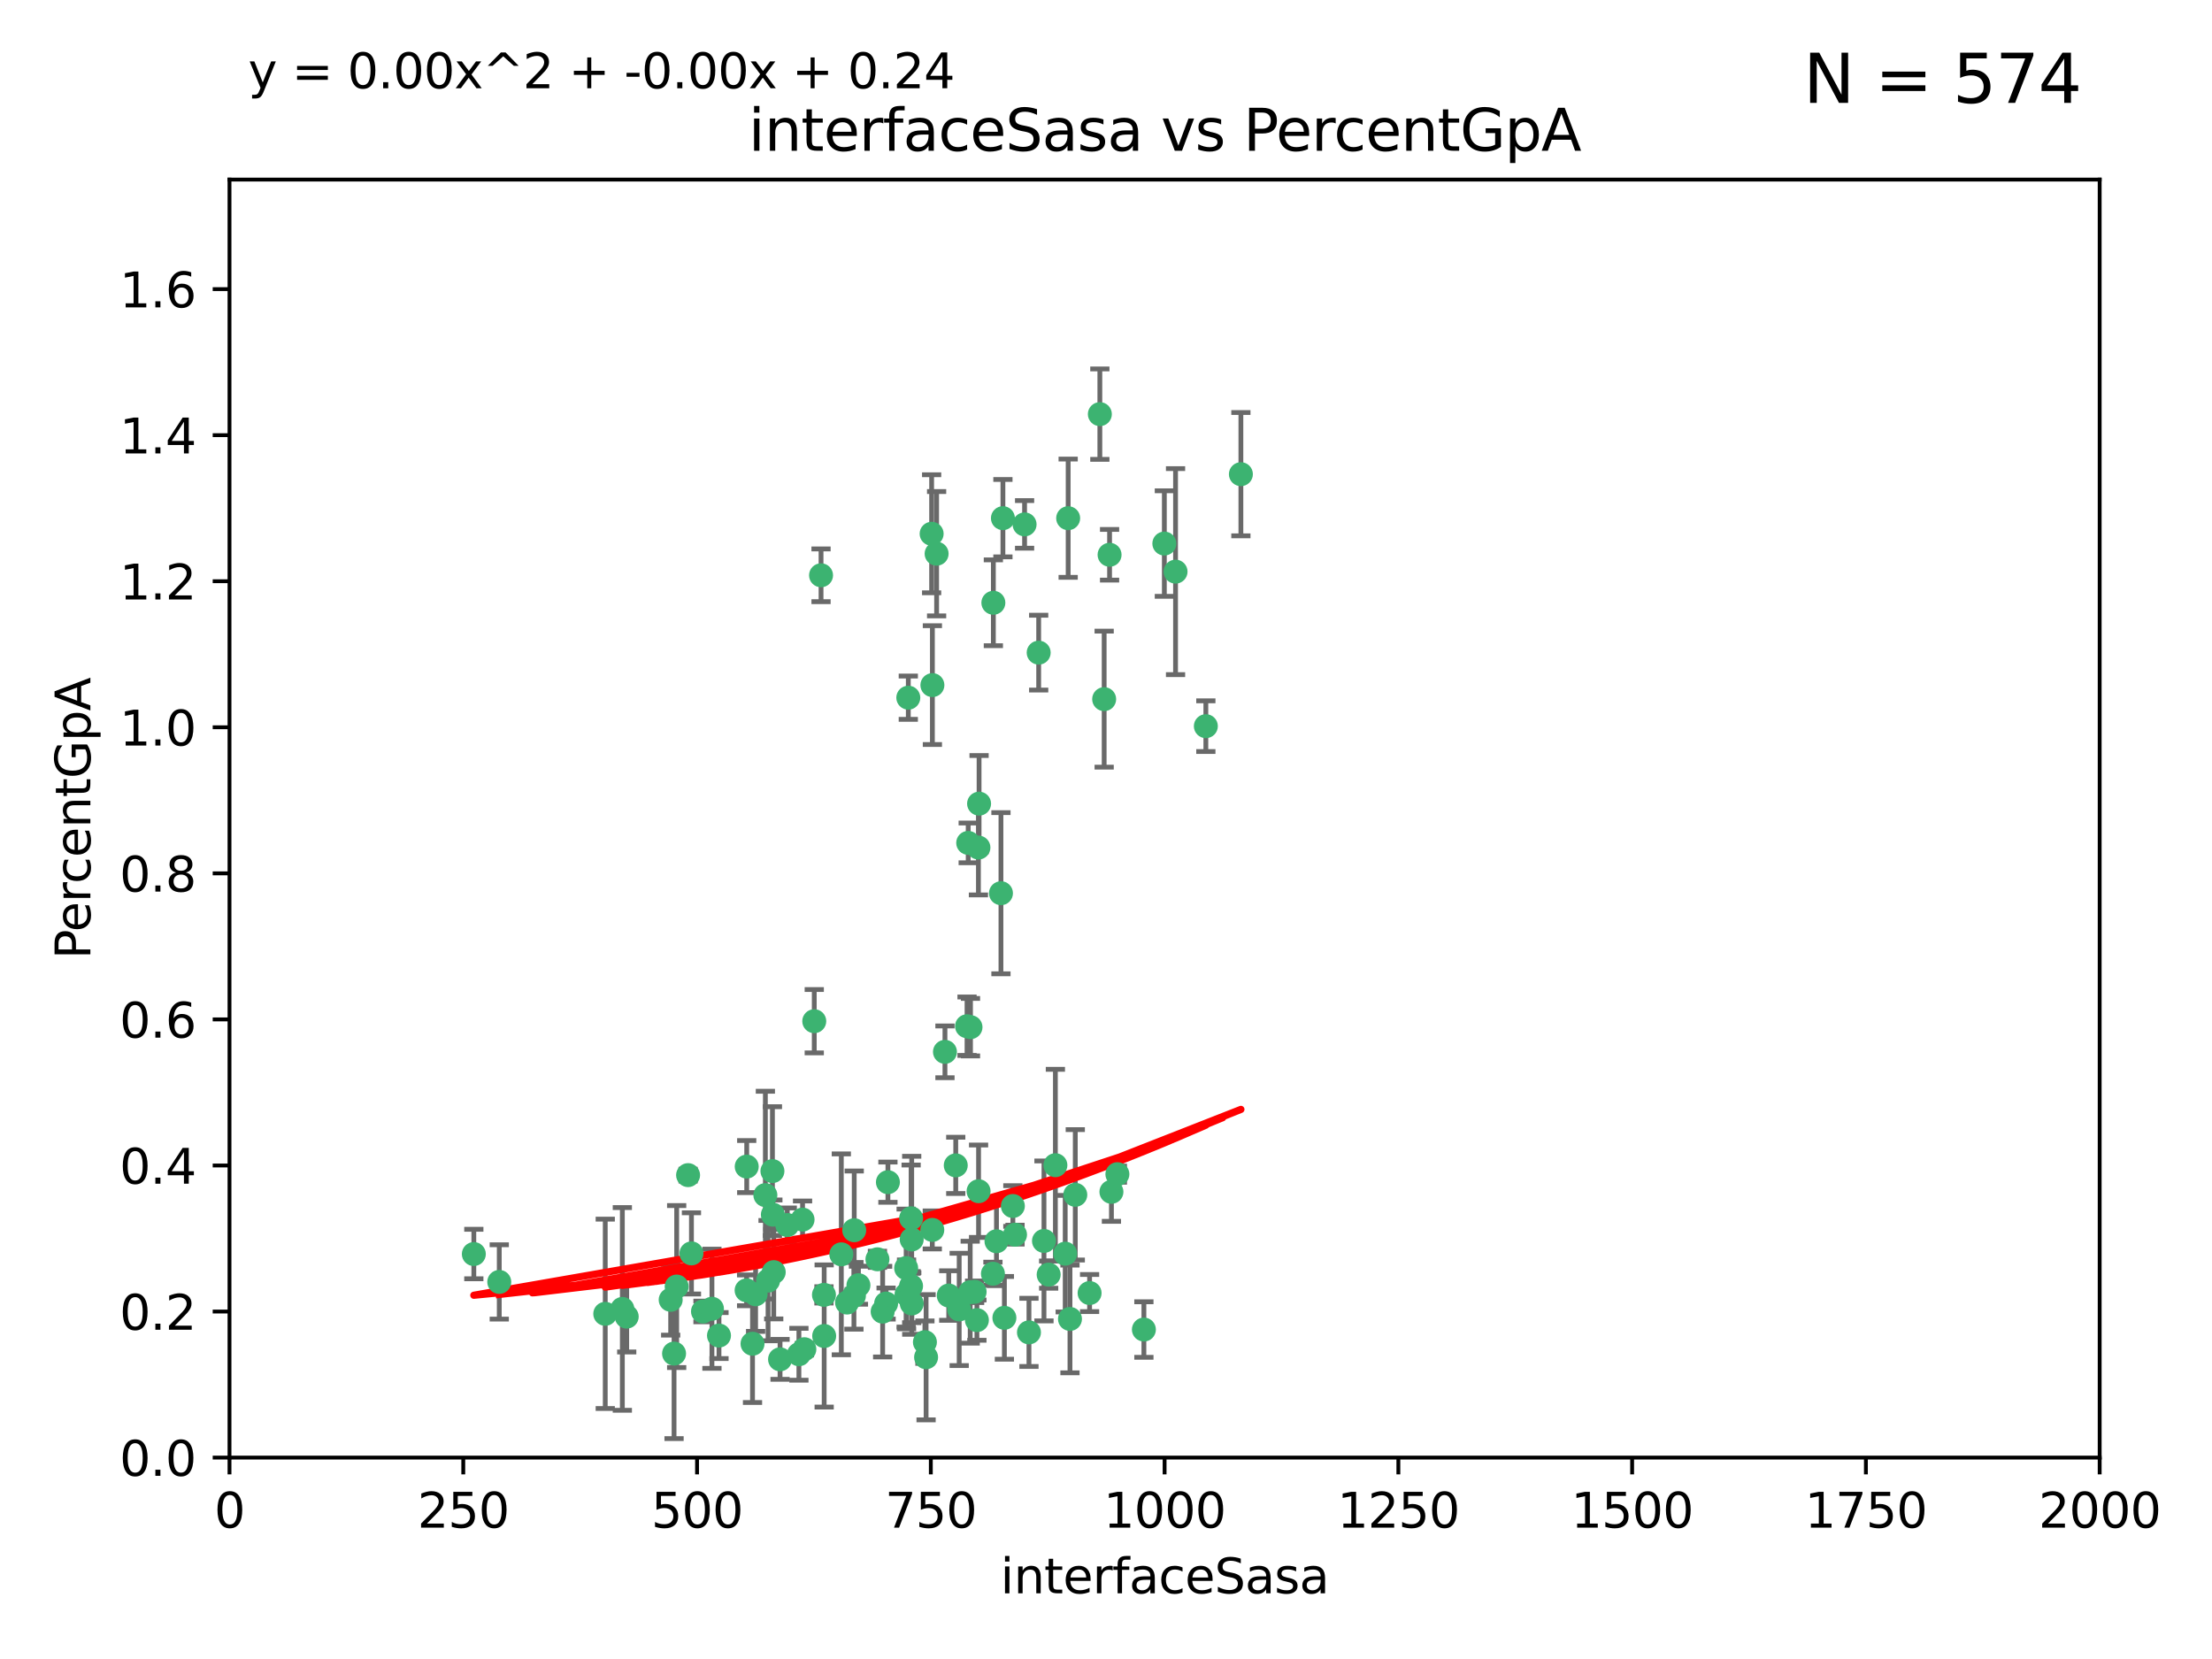 <?xml version="1.0" encoding="utf-8" standalone="no"?>
<!DOCTYPE svg PUBLIC "-//W3C//DTD SVG 1.1//EN"
  "http://www.w3.org/Graphics/SVG/1.1/DTD/svg11.dtd">
<svg xmlns:xlink="http://www.w3.org/1999/xlink" width="460.8pt" height="345.6pt" viewBox="0 0 460.8 345.6" xmlns="http://www.w3.org/2000/svg" version="1.1">
 <defs>
  <style type="text/css">*{stroke-linejoin: round; stroke-linecap: butt}</style>
 </defs>
 <g id="figure_1">
  <g id="patch_1">
   <path d="M 0 345.6 
L 460.8 345.6 
L 460.8 0 
L 0 0 
z
" style="fill: #ffffff"/>
  </g>
  <g id="axes_1">
   <g id="patch_2">
    <path d="M 47.81 303.64 
L 437.4 303.64 
L 437.4 37.411 
L 47.81 37.411 
z
" style="fill: #ffffff"/>
   </g>
   <g id="PathCollection_1">
    <defs>
     <path id="m5261bfbdc9" d="M 0 1.118 
C 0.297 1.118 0.581 1 0.791 0.791 
C 1 0.581 1.118 0.297 1.118 0 
C 1.118 -0.297 1 -0.581 0.791 -0.791 
C 0.581 -1 0.297 -1.118 0 -1.118 
C -0.297 -1.118 -0.581 -1 -0.791 -0.791 
C -1 -0.581 -1.118 -0.297 -1.118 0 
C -1.118 0.297 -1 0.581 -0.791 0.791 
C -0.581 1 -0.297 1.118 0 1.118 
z
" style="stroke: #3cb371"/>
    </defs>
    <g clip-path="url(#p5f3705d6a2)">
     <use xlink:href="#m5261bfbdc9" x="231.145" y="115.568" style="fill: #3cb371; stroke: #3cb371"/>
     <use xlink:href="#m5261bfbdc9" x="242.554" y="113.232" style="fill: #3cb371; stroke: #3cb371"/>
     <use xlink:href="#m5261bfbdc9" x="208.925" y="107.943" style="fill: #3cb371; stroke: #3cb371"/>
     <use xlink:href="#m5261bfbdc9" x="258.5" y="98.781" style="fill: #3cb371; stroke: #3cb371"/>
     <use xlink:href="#m5261bfbdc9" x="244.888" y="119.082" style="fill: #3cb371; stroke: #3cb371"/>
     <use xlink:href="#m5261bfbdc9" x="251.201" y="151.274" style="fill: #3cb371; stroke: #3cb371"/>
     <use xlink:href="#m5261bfbdc9" x="222.518" y="107.949" style="fill: #3cb371; stroke: #3cb371"/>
     <use xlink:href="#m5261bfbdc9" x="203.96" y="167.417" style="fill: #3cb371; stroke: #3cb371"/>
     <use xlink:href="#m5261bfbdc9" x="229.119" y="86.272" style="fill: #3cb371; stroke: #3cb371"/>
     <use xlink:href="#m5261bfbdc9" x="195.114" y="115.347" style="fill: #3cb371; stroke: #3cb371"/>
     <use xlink:href="#m5261bfbdc9" x="203.825" y="176.562" style="fill: #3cb371; stroke: #3cb371"/>
     <use xlink:href="#m5261bfbdc9" x="213.44" y="109.239" style="fill: #3cb371; stroke: #3cb371"/>
     <use xlink:href="#m5261bfbdc9" x="196.853" y="219.119" style="fill: #3cb371; stroke: #3cb371"/>
     <use xlink:href="#m5261bfbdc9" x="231.531" y="248.28" style="fill: #3cb371; stroke: #3cb371"/>
     <use xlink:href="#m5261bfbdc9" x="189.216" y="145.341" style="fill: #3cb371; stroke: #3cb371"/>
     <use xlink:href="#m5261bfbdc9" x="202.173" y="213.979" style="fill: #3cb371; stroke: #3cb371"/>
     <use xlink:href="#m5261bfbdc9" x="207.585" y="258.579" style="fill: #3cb371; stroke: #3cb371"/>
     <use xlink:href="#m5261bfbdc9" x="208.518" y="186.072" style="fill: #3cb371; stroke: #3cb371"/>
     <use xlink:href="#m5261bfbdc9" x="206.936" y="125.569" style="fill: #3cb371; stroke: #3cb371"/>
     <use xlink:href="#m5261bfbdc9" x="194.076" y="111.192" style="fill: #3cb371; stroke: #3cb371"/>
     <use xlink:href="#m5261bfbdc9" x="171.039" y="119.843" style="fill: #3cb371; stroke: #3cb371"/>
     <use xlink:href="#m5261bfbdc9" x="194.235" y="142.72" style="fill: #3cb371; stroke: #3cb371"/>
     <use xlink:href="#m5261bfbdc9" x="217.48" y="258.509" style="fill: #3cb371; stroke: #3cb371"/>
     <use xlink:href="#m5261bfbdc9" x="230.017" y="145.644" style="fill: #3cb371; stroke: #3cb371"/>
     <use xlink:href="#m5261bfbdc9" x="218.456" y="265.528" style="fill: #3cb371; stroke: #3cb371"/>
     <use xlink:href="#m5261bfbdc9" x="224.002" y="248.904" style="fill: #3cb371; stroke: #3cb371"/>
     <use xlink:href="#m5261bfbdc9" x="201.453" y="213.781" style="fill: #3cb371; stroke: #3cb371"/>
     <use xlink:href="#m5261bfbdc9" x="222.896" y="274.76" style="fill: #3cb371; stroke: #3cb371"/>
     <use xlink:href="#m5261bfbdc9" x="206.846" y="265.341" style="fill: #3cb371; stroke: #3cb371"/>
     <use xlink:href="#m5261bfbdc9" x="211.448" y="257.205" style="fill: #3cb371; stroke: #3cb371"/>
     <use xlink:href="#m5261bfbdc9" x="221.902" y="261.162" style="fill: #3cb371; stroke: #3cb371"/>
     <use xlink:href="#m5261bfbdc9" x="203.506" y="275.005" style="fill: #3cb371; stroke: #3cb371"/>
     <use xlink:href="#m5261bfbdc9" x="167.188" y="254.064" style="fill: #3cb371; stroke: #3cb371"/>
     <use xlink:href="#m5261bfbdc9" x="238.294" y="276.968" style="fill: #3cb371; stroke: #3cb371"/>
     <use xlink:href="#m5261bfbdc9" x="189.925" y="258.206" style="fill: #3cb371; stroke: #3cb371"/>
     <use xlink:href="#m5261bfbdc9" x="210.998" y="251.235" style="fill: #3cb371; stroke: #3cb371"/>
     <use xlink:href="#m5261bfbdc9" x="189.79" y="267.906" style="fill: #3cb371; stroke: #3cb371"/>
     <use xlink:href="#m5261bfbdc9" x="216.376" y="135.958" style="fill: #3cb371; stroke: #3cb371"/>
     <use xlink:href="#m5261bfbdc9" x="226.982" y="269.365" style="fill: #3cb371; stroke: #3cb371"/>
     <use xlink:href="#m5261bfbdc9" x="169.625" y="212.733" style="fill: #3cb371; stroke: #3cb371"/>
     <use xlink:href="#m5261bfbdc9" x="201.694" y="175.59" style="fill: #3cb371; stroke: #3cb371"/>
     <use xlink:href="#m5261bfbdc9" x="192.921" y="282.741" style="fill: #3cb371; stroke: #3cb371"/>
     <use xlink:href="#m5261bfbdc9" x="214.352" y="277.56" style="fill: #3cb371; stroke: #3cb371"/>
     <use xlink:href="#m5261bfbdc9" x="203.03" y="269.105" style="fill: #3cb371; stroke: #3cb371"/>
     <use xlink:href="#m5261bfbdc9" x="188.849" y="269.641" style="fill: #3cb371; stroke: #3cb371"/>
     <use xlink:href="#m5261bfbdc9" x="192.677" y="279.595" style="fill: #3cb371; stroke: #3cb371"/>
     <use xlink:href="#m5261bfbdc9" x="177.888" y="269.942" style="fill: #3cb371; stroke: #3cb371"/>
     <use xlink:href="#m5261bfbdc9" x="184.591" y="271.551" style="fill: #3cb371; stroke: #3cb371"/>
     <use xlink:href="#m5261bfbdc9" x="140.963" y="268.012" style="fill: #3cb371; stroke: #3cb371"/>
     <use xlink:href="#m5261bfbdc9" x="183.872" y="273.238" style="fill: #3cb371; stroke: #3cb371"/>
     <use xlink:href="#m5261bfbdc9" x="209.233" y="274.527" style="fill: #3cb371; stroke: #3cb371"/>
     <use xlink:href="#m5261bfbdc9" x="203.854" y="248.151" style="fill: #3cb371; stroke: #3cb371"/>
     <use xlink:href="#m5261bfbdc9" x="166.427" y="282.115" style="fill: #3cb371; stroke: #3cb371"/>
     <use xlink:href="#m5261bfbdc9" x="140.419" y="281.976" style="fill: #3cb371; stroke: #3cb371"/>
     <use xlink:href="#m5261bfbdc9" x="189.936" y="271.541" style="fill: #3cb371; stroke: #3cb371"/>
     <use xlink:href="#m5261bfbdc9" x="171.645" y="269.743" style="fill: #3cb371; stroke: #3cb371"/>
     <use xlink:href="#m5261bfbdc9" x="139.714" y="270.774" style="fill: #3cb371; stroke: #3cb371"/>
     <use xlink:href="#m5261bfbdc9" x="197.639" y="269.884" style="fill: #3cb371; stroke: #3cb371"/>
     <use xlink:href="#m5261bfbdc9" x="164.005" y="255.193" style="fill: #3cb371; stroke: #3cb371"/>
     <use xlink:href="#m5261bfbdc9" x="189.804" y="253.791" style="fill: #3cb371; stroke: #3cb371"/>
     <use xlink:href="#m5261bfbdc9" x="155.532" y="268.8" style="fill: #3cb371; stroke: #3cb371"/>
     <use xlink:href="#m5261bfbdc9" x="188.771" y="264.163" style="fill: #3cb371; stroke: #3cb371"/>
     <use xlink:href="#m5261bfbdc9" x="161.183" y="265.008" style="fill: #3cb371; stroke: #3cb371"/>
     <use xlink:href="#m5261bfbdc9" x="219.857" y="242.731" style="fill: #3cb371; stroke: #3cb371"/>
     <use xlink:href="#m5261bfbdc9" x="155.555" y="243.018" style="fill: #3cb371; stroke: #3cb371"/>
     <use xlink:href="#m5261bfbdc9" x="175.262" y="261.303" style="fill: #3cb371; stroke: #3cb371"/>
     <use xlink:href="#m5261bfbdc9" x="232.774" y="244.603" style="fill: #3cb371; stroke: #3cb371"/>
     <use xlink:href="#m5261bfbdc9" x="182.787" y="262.333" style="fill: #3cb371; stroke: #3cb371"/>
     <use xlink:href="#m5261bfbdc9" x="98.708" y="261.239" style="fill: #3cb371; stroke: #3cb371"/>
     <use xlink:href="#m5261bfbdc9" x="177.949" y="256.279" style="fill: #3cb371; stroke: #3cb371"/>
     <use xlink:href="#m5261bfbdc9" x="159.441" y="248.965" style="fill: #3cb371; stroke: #3cb371"/>
     <use xlink:href="#m5261bfbdc9" x="162.498" y="283.176" style="fill: #3cb371; stroke: #3cb371"/>
     <use xlink:href="#m5261bfbdc9" x="161.001" y="253.038" style="fill: #3cb371; stroke: #3cb371"/>
     <use xlink:href="#m5261bfbdc9" x="167.562" y="281.067" style="fill: #3cb371; stroke: #3cb371"/>
     <use xlink:href="#m5261bfbdc9" x="130.557" y="274.277" style="fill: #3cb371; stroke: #3cb371"/>
     <use xlink:href="#m5261bfbdc9" x="199.818" y="272.775" style="fill: #3cb371; stroke: #3cb371"/>
     <use xlink:href="#m5261bfbdc9" x="143.341" y="244.8" style="fill: #3cb371; stroke: #3cb371"/>
     <use xlink:href="#m5261bfbdc9" x="149.779" y="278.221" style="fill: #3cb371; stroke: #3cb371"/>
     <use xlink:href="#m5261bfbdc9" x="184.969" y="246.271" style="fill: #3cb371; stroke: #3cb371"/>
     <use xlink:href="#m5261bfbdc9" x="156.763" y="279.925" style="fill: #3cb371; stroke: #3cb371"/>
     <use xlink:href="#m5261bfbdc9" x="126.086" y="273.694" style="fill: #3cb371; stroke: #3cb371"/>
     <use xlink:href="#m5261bfbdc9" x="194.214" y="256.212" style="fill: #3cb371; stroke: #3cb371"/>
     <use xlink:href="#m5261bfbdc9" x="144.041" y="261.105" style="fill: #3cb371; stroke: #3cb371"/>
     <use xlink:href="#m5261bfbdc9" x="176.457" y="271.345" style="fill: #3cb371; stroke: #3cb371"/>
     <use xlink:href="#m5261bfbdc9" x="146.444" y="273.201" style="fill: #3cb371; stroke: #3cb371"/>
     <use xlink:href="#m5261bfbdc9" x="148.311" y="272.638" style="fill: #3cb371; stroke: #3cb371"/>
     <use xlink:href="#m5261bfbdc9" x="178.829" y="267.733" style="fill: #3cb371; stroke: #3cb371"/>
     <use xlink:href="#m5261bfbdc9" x="171.69" y="278.312" style="fill: #3cb371; stroke: #3cb371"/>
     <use xlink:href="#m5261bfbdc9" x="199.101" y="242.769" style="fill: #3cb371; stroke: #3cb371"/>
     <use xlink:href="#m5261bfbdc9" x="160.002" y="266.777" style="fill: #3cb371; stroke: #3cb371"/>
     <use xlink:href="#m5261bfbdc9" x="202.111" y="269.186" style="fill: #3cb371; stroke: #3cb371"/>
     <use xlink:href="#m5261bfbdc9" x="160.912" y="243.962" style="fill: #3cb371; stroke: #3cb371"/>
     <use xlink:href="#m5261bfbdc9" x="129.645" y="272.673" style="fill: #3cb371; stroke: #3cb371"/>
     <use xlink:href="#m5261bfbdc9" x="157.406" y="269.626" style="fill: #3cb371; stroke: #3cb371"/>
     <use xlink:href="#m5261bfbdc9" x="104.006" y="267.05" style="fill: #3cb371; stroke: #3cb371"/>
    </g>
   </g>
   <g id="matplotlib.axis_1">
    <g id="xtick_1">
     <g id="line2d_1">
      <defs>
       <path id="m357d1e229f" d="M 0 0 
L 0 3.5 
" style="stroke: #000000; stroke-width: 0.8"/>
      </defs>
      <g>
       <use xlink:href="#m357d1e229f" x="47.81" y="303.64" style="stroke: #000000; stroke-width: 0.8"/>
      </g>
     </g>
     <g id="text_1">
      <!-- 0 -->
      <g transform="translate(44.629 318.238)scale(0.1 -0.1)">
       <defs>
        <path id="DejaVuSans-30" d="M 2034 4250 
Q 1547 4250 1301 3770 
Q 1056 3291 1056 2328 
Q 1056 1369 1301 889 
Q 1547 409 2034 409 
Q 2525 409 2770 889 
Q 3016 1369 3016 2328 
Q 3016 3291 2770 3770 
Q 2525 4250 2034 4250 
z
M 2034 4750 
Q 2819 4750 3233 4129 
Q 3647 3509 3647 2328 
Q 3647 1150 3233 529 
Q 2819 -91 2034 -91 
Q 1250 -91 836 529 
Q 422 1150 422 2328 
Q 422 3509 836 4129 
Q 1250 4750 2034 4750 
z
" transform="scale(0.016)"/>
       </defs>
       <use xlink:href="#DejaVuSans-30"/>
      </g>
     </g>
    </g>
    <g id="xtick_2">
     <g id="line2d_2">
      <g>
       <use xlink:href="#m357d1e229f" x="96.509" y="303.64" style="stroke: #000000; stroke-width: 0.8"/>
      </g>
     </g>
     <g id="text_2">
      <!-- 250 -->
      <g transform="translate(86.965 318.238)scale(0.1 -0.1)">
       <defs>
        <path id="DejaVuSans-32" d="M 1228 531 
L 3431 531 
L 3431 0 
L 469 0 
L 469 531 
Q 828 903 1448 1529 
Q 2069 2156 2228 2338 
Q 2531 2678 2651 2914 
Q 2772 3150 2772 3378 
Q 2772 3750 2511 3984 
Q 2250 4219 1831 4219 
Q 1534 4219 1204 4116 
Q 875 4013 500 3803 
L 500 4441 
Q 881 4594 1212 4672 
Q 1544 4750 1819 4750 
Q 2544 4750 2975 4387 
Q 3406 4025 3406 3419 
Q 3406 3131 3298 2873 
Q 3191 2616 2906 2266 
Q 2828 2175 2409 1742 
Q 1991 1309 1228 531 
z
" transform="scale(0.016)"/>
        <path id="DejaVuSans-35" d="M 691 4666 
L 3169 4666 
L 3169 4134 
L 1269 4134 
L 1269 2991 
Q 1406 3038 1543 3061 
Q 1681 3084 1819 3084 
Q 2600 3084 3056 2656 
Q 3513 2228 3513 1497 
Q 3513 744 3044 326 
Q 2575 -91 1722 -91 
Q 1428 -91 1123 -41 
Q 819 9 494 109 
L 494 744 
Q 775 591 1075 516 
Q 1375 441 1709 441 
Q 2250 441 2565 725 
Q 2881 1009 2881 1497 
Q 2881 1984 2565 2268 
Q 2250 2553 1709 2553 
Q 1456 2553 1204 2497 
Q 953 2441 691 2322 
L 691 4666 
z
" transform="scale(0.016)"/>
       </defs>
       <use xlink:href="#DejaVuSans-32"/>
       <use xlink:href="#DejaVuSans-35" x="63.623"/>
       <use xlink:href="#DejaVuSans-30" x="127.246"/>
      </g>
     </g>
    </g>
    <g id="xtick_3">
     <g id="line2d_3">
      <g>
       <use xlink:href="#m357d1e229f" x="145.208" y="303.64" style="stroke: #000000; stroke-width: 0.8"/>
      </g>
     </g>
     <g id="text_3">
      <!-- 500 -->
      <g transform="translate(135.664 318.238)scale(0.1 -0.1)">
       <use xlink:href="#DejaVuSans-35"/>
       <use xlink:href="#DejaVuSans-30" x="63.623"/>
       <use xlink:href="#DejaVuSans-30" x="127.246"/>
      </g>
     </g>
    </g>
    <g id="xtick_4">
     <g id="line2d_4">
      <g>
       <use xlink:href="#m357d1e229f" x="193.906" y="303.64" style="stroke: #000000; stroke-width: 0.8"/>
      </g>
     </g>
     <g id="text_4">
      <!-- 750 -->
      <g transform="translate(184.363 318.238)scale(0.1 -0.1)">
       <defs>
        <path id="DejaVuSans-37" d="M 525 4666 
L 3525 4666 
L 3525 4397 
L 1831 0 
L 1172 0 
L 2766 4134 
L 525 4134 
L 525 4666 
z
" transform="scale(0.016)"/>
       </defs>
       <use xlink:href="#DejaVuSans-37"/>
       <use xlink:href="#DejaVuSans-35" x="63.623"/>
       <use xlink:href="#DejaVuSans-30" x="127.246"/>
      </g>
     </g>
    </g>
    <g id="xtick_5">
     <g id="line2d_5">
      <g>
       <use xlink:href="#m357d1e229f" x="242.605" y="303.64" style="stroke: #000000; stroke-width: 0.8"/>
      </g>
     </g>
     <g id="text_5">
      <!-- 1000 -->
      <g transform="translate(229.88 318.238)scale(0.1 -0.1)">
       <defs>
        <path id="DejaVuSans-31" d="M 794 531 
L 1825 531 
L 1825 4091 
L 703 3866 
L 703 4441 
L 1819 4666 
L 2450 4666 
L 2450 531 
L 3481 531 
L 3481 0 
L 794 0 
L 794 531 
z
" transform="scale(0.016)"/>
       </defs>
       <use xlink:href="#DejaVuSans-31"/>
       <use xlink:href="#DejaVuSans-30" x="63.623"/>
       <use xlink:href="#DejaVuSans-30" x="127.246"/>
       <use xlink:href="#DejaVuSans-30" x="190.869"/>
      </g>
     </g>
    </g>
    <g id="xtick_6">
     <g id="line2d_6">
      <g>
       <use xlink:href="#m357d1e229f" x="291.304" y="303.64" style="stroke: #000000; stroke-width: 0.8"/>
      </g>
     </g>
     <g id="text_6">
      <!-- 1250 -->
      <g transform="translate(278.579 318.238)scale(0.1 -0.1)">
       <use xlink:href="#DejaVuSans-31"/>
       <use xlink:href="#DejaVuSans-32" x="63.623"/>
       <use xlink:href="#DejaVuSans-35" x="127.246"/>
       <use xlink:href="#DejaVuSans-30" x="190.869"/>
      </g>
     </g>
    </g>
    <g id="xtick_7">
     <g id="line2d_7">
      <g>
       <use xlink:href="#m357d1e229f" x="340.002" y="303.64" style="stroke: #000000; stroke-width: 0.8"/>
      </g>
     </g>
     <g id="text_7">
      <!-- 1500 -->
      <g transform="translate(327.277 318.238)scale(0.1 -0.1)">
       <use xlink:href="#DejaVuSans-31"/>
       <use xlink:href="#DejaVuSans-35" x="63.623"/>
       <use xlink:href="#DejaVuSans-30" x="127.246"/>
       <use xlink:href="#DejaVuSans-30" x="190.869"/>
      </g>
     </g>
    </g>
    <g id="xtick_8">
     <g id="line2d_8">
      <g>
       <use xlink:href="#m357d1e229f" x="388.701" y="303.64" style="stroke: #000000; stroke-width: 0.8"/>
      </g>
     </g>
     <g id="text_8">
      <!-- 1750 -->
      <g transform="translate(375.976 318.238)scale(0.1 -0.1)">
       <use xlink:href="#DejaVuSans-31"/>
       <use xlink:href="#DejaVuSans-37" x="63.623"/>
       <use xlink:href="#DejaVuSans-35" x="127.246"/>
       <use xlink:href="#DejaVuSans-30" x="190.869"/>
      </g>
     </g>
    </g>
    <g id="xtick_9">
     <g id="line2d_9">
      <g>
       <use xlink:href="#m357d1e229f" x="437.4" y="303.64" style="stroke: #000000; stroke-width: 0.8"/>
      </g>
     </g>
     <g id="text_9">
      <!-- 2000 -->
      <g transform="translate(424.675 318.238)scale(0.1 -0.1)">
       <use xlink:href="#DejaVuSans-32"/>
       <use xlink:href="#DejaVuSans-30" x="63.623"/>
       <use xlink:href="#DejaVuSans-30" x="127.246"/>
       <use xlink:href="#DejaVuSans-30" x="190.869"/>
      </g>
     </g>
    </g>
    <g id="text_10">
     <!-- interfaceSasa -->
     <g transform="translate(208.398 331.917)scale(0.1 -0.1)">
      <defs>
       <path id="DejaVuSans-69" d="M 603 3500 
L 1178 3500 
L 1178 0 
L 603 0 
L 603 3500 
z
M 603 4863 
L 1178 4863 
L 1178 4134 
L 603 4134 
L 603 4863 
z
" transform="scale(0.016)"/>
       <path id="DejaVuSans-6e" d="M 3513 2113 
L 3513 0 
L 2938 0 
L 2938 2094 
Q 2938 2591 2744 2837 
Q 2550 3084 2163 3084 
Q 1697 3084 1428 2787 
Q 1159 2491 1159 1978 
L 1159 0 
L 581 0 
L 581 3500 
L 1159 3500 
L 1159 2956 
Q 1366 3272 1645 3428 
Q 1925 3584 2291 3584 
Q 2894 3584 3203 3211 
Q 3513 2838 3513 2113 
z
" transform="scale(0.016)"/>
       <path id="DejaVuSans-74" d="M 1172 4494 
L 1172 3500 
L 2356 3500 
L 2356 3053 
L 1172 3053 
L 1172 1153 
Q 1172 725 1289 603 
Q 1406 481 1766 481 
L 2356 481 
L 2356 0 
L 1766 0 
Q 1100 0 847 248 
Q 594 497 594 1153 
L 594 3053 
L 172 3053 
L 172 3500 
L 594 3500 
L 594 4494 
L 1172 4494 
z
" transform="scale(0.016)"/>
       <path id="DejaVuSans-65" d="M 3597 1894 
L 3597 1613 
L 953 1613 
Q 991 1019 1311 708 
Q 1631 397 2203 397 
Q 2534 397 2845 478 
Q 3156 559 3463 722 
L 3463 178 
Q 3153 47 2828 -22 
Q 2503 -91 2169 -91 
Q 1331 -91 842 396 
Q 353 884 353 1716 
Q 353 2575 817 3079 
Q 1281 3584 2069 3584 
Q 2775 3584 3186 3129 
Q 3597 2675 3597 1894 
z
M 3022 2063 
Q 3016 2534 2758 2815 
Q 2500 3097 2075 3097 
Q 1594 3097 1305 2825 
Q 1016 2553 972 2059 
L 3022 2063 
z
" transform="scale(0.016)"/>
       <path id="DejaVuSans-72" d="M 2631 2963 
Q 2534 3019 2420 3045 
Q 2306 3072 2169 3072 
Q 1681 3072 1420 2755 
Q 1159 2438 1159 1844 
L 1159 0 
L 581 0 
L 581 3500 
L 1159 3500 
L 1159 2956 
Q 1341 3275 1631 3429 
Q 1922 3584 2338 3584 
Q 2397 3584 2469 3576 
Q 2541 3569 2628 3553 
L 2631 2963 
z
" transform="scale(0.016)"/>
       <path id="DejaVuSans-66" d="M 2375 4863 
L 2375 4384 
L 1825 4384 
Q 1516 4384 1395 4259 
Q 1275 4134 1275 3809 
L 1275 3500 
L 2222 3500 
L 2222 3053 
L 1275 3053 
L 1275 0 
L 697 0 
L 697 3053 
L 147 3053 
L 147 3500 
L 697 3500 
L 697 3744 
Q 697 4328 969 4595 
Q 1241 4863 1831 4863 
L 2375 4863 
z
" transform="scale(0.016)"/>
       <path id="DejaVuSans-61" d="M 2194 1759 
Q 1497 1759 1228 1600 
Q 959 1441 959 1056 
Q 959 750 1161 570 
Q 1363 391 1709 391 
Q 2188 391 2477 730 
Q 2766 1069 2766 1631 
L 2766 1759 
L 2194 1759 
z
M 3341 1997 
L 3341 0 
L 2766 0 
L 2766 531 
Q 2569 213 2275 61 
Q 1981 -91 1556 -91 
Q 1019 -91 701 211 
Q 384 513 384 1019 
Q 384 1609 779 1909 
Q 1175 2209 1959 2209 
L 2766 2209 
L 2766 2266 
Q 2766 2663 2505 2880 
Q 2244 3097 1772 3097 
Q 1472 3097 1187 3025 
Q 903 2953 641 2809 
L 641 3341 
Q 956 3463 1253 3523 
Q 1550 3584 1831 3584 
Q 2591 3584 2966 3190 
Q 3341 2797 3341 1997 
z
" transform="scale(0.016)"/>
       <path id="DejaVuSans-63" d="M 3122 3366 
L 3122 2828 
Q 2878 2963 2633 3030 
Q 2388 3097 2138 3097 
Q 1578 3097 1268 2742 
Q 959 2388 959 1747 
Q 959 1106 1268 751 
Q 1578 397 2138 397 
Q 2388 397 2633 464 
Q 2878 531 3122 666 
L 3122 134 
Q 2881 22 2623 -34 
Q 2366 -91 2075 -91 
Q 1284 -91 818 406 
Q 353 903 353 1747 
Q 353 2603 823 3093 
Q 1294 3584 2113 3584 
Q 2378 3584 2631 3529 
Q 2884 3475 3122 3366 
z
" transform="scale(0.016)"/>
       <path id="DejaVuSans-53" d="M 3425 4513 
L 3425 3897 
Q 3066 4069 2747 4153 
Q 2428 4238 2131 4238 
Q 1616 4238 1336 4038 
Q 1056 3838 1056 3469 
Q 1056 3159 1242 3001 
Q 1428 2844 1947 2747 
L 2328 2669 
Q 3034 2534 3370 2195 
Q 3706 1856 3706 1288 
Q 3706 609 3251 259 
Q 2797 -91 1919 -91 
Q 1588 -91 1214 -16 
Q 841 59 441 206 
L 441 856 
Q 825 641 1194 531 
Q 1563 422 1919 422 
Q 2459 422 2753 634 
Q 3047 847 3047 1241 
Q 3047 1584 2836 1778 
Q 2625 1972 2144 2069 
L 1759 2144 
Q 1053 2284 737 2584 
Q 422 2884 422 3419 
Q 422 4038 858 4394 
Q 1294 4750 2059 4750 
Q 2388 4750 2728 4690 
Q 3069 4631 3425 4513 
z
" transform="scale(0.016)"/>
       <path id="DejaVuSans-73" d="M 2834 3397 
L 2834 2853 
Q 2591 2978 2328 3040 
Q 2066 3103 1784 3103 
Q 1356 3103 1142 2972 
Q 928 2841 928 2578 
Q 928 2378 1081 2264 
Q 1234 2150 1697 2047 
L 1894 2003 
Q 2506 1872 2764 1633 
Q 3022 1394 3022 966 
Q 3022 478 2636 193 
Q 2250 -91 1575 -91 
Q 1294 -91 989 -36 
Q 684 19 347 128 
L 347 722 
Q 666 556 975 473 
Q 1284 391 1588 391 
Q 1994 391 2212 530 
Q 2431 669 2431 922 
Q 2431 1156 2273 1281 
Q 2116 1406 1581 1522 
L 1381 1569 
Q 847 1681 609 1914 
Q 372 2147 372 2553 
Q 372 3047 722 3315 
Q 1072 3584 1716 3584 
Q 2034 3584 2315 3537 
Q 2597 3491 2834 3397 
z
" transform="scale(0.016)"/>
      </defs>
      <use xlink:href="#DejaVuSans-69"/>
      <use xlink:href="#DejaVuSans-6e" x="27.783"/>
      <use xlink:href="#DejaVuSans-74" x="91.162"/>
      <use xlink:href="#DejaVuSans-65" x="130.371"/>
      <use xlink:href="#DejaVuSans-72" x="191.895"/>
      <use xlink:href="#DejaVuSans-66" x="233.008"/>
      <use xlink:href="#DejaVuSans-61" x="268.213"/>
      <use xlink:href="#DejaVuSans-63" x="329.492"/>
      <use xlink:href="#DejaVuSans-65" x="384.473"/>
      <use xlink:href="#DejaVuSans-53" x="445.996"/>
      <use xlink:href="#DejaVuSans-61" x="509.473"/>
      <use xlink:href="#DejaVuSans-73" x="570.752"/>
      <use xlink:href="#DejaVuSans-61" x="622.852"/>
     </g>
    </g>
   </g>
   <g id="matplotlib.axis_2">
    <g id="ytick_1">
     <g id="line2d_10">
      <defs>
       <path id="m0f35ae61e8" d="M 0 0 
L -3.5 0 
" style="stroke: #000000; stroke-width: 0.8"/>
      </defs>
      <g>
       <use xlink:href="#m0f35ae61e8" x="47.81" y="303.64" style="stroke: #000000; stroke-width: 0.8"/>
      </g>
     </g>
     <g id="text_11">
      <!-- 0.0 -->
      <g transform="translate(24.907 307.439)scale(0.1 -0.1)">
       <defs>
        <path id="DejaVuSans-2e" d="M 684 794 
L 1344 794 
L 1344 0 
L 684 0 
L 684 794 
z
" transform="scale(0.016)"/>
       </defs>
       <use xlink:href="#DejaVuSans-30"/>
       <use xlink:href="#DejaVuSans-2e" x="63.623"/>
       <use xlink:href="#DejaVuSans-30" x="95.41"/>
      </g>
     </g>
    </g>
    <g id="ytick_2">
     <g id="line2d_11">
      <g>
       <use xlink:href="#m0f35ae61e8" x="47.81" y="273.214" style="stroke: #000000; stroke-width: 0.8"/>
      </g>
     </g>
     <g id="text_12">
      <!-- 0.2 -->
      <g transform="translate(24.907 277.013)scale(0.1 -0.1)">
       <use xlink:href="#DejaVuSans-30"/>
       <use xlink:href="#DejaVuSans-2e" x="63.623"/>
       <use xlink:href="#DejaVuSans-32" x="95.41"/>
      </g>
     </g>
    </g>
    <g id="ytick_3">
     <g id="line2d_12">
      <g>
       <use xlink:href="#m0f35ae61e8" x="47.81" y="242.788" style="stroke: #000000; stroke-width: 0.8"/>
      </g>
     </g>
     <g id="text_13">
      <!-- 0.4 -->
      <g transform="translate(24.907 246.587)scale(0.1 -0.1)">
       <defs>
        <path id="DejaVuSans-34" d="M 2419 4116 
L 825 1625 
L 2419 1625 
L 2419 4116 
z
M 2253 4666 
L 3047 4666 
L 3047 1625 
L 3713 1625 
L 3713 1100 
L 3047 1100 
L 3047 0 
L 2419 0 
L 2419 1100 
L 313 1100 
L 313 1709 
L 2253 4666 
z
" transform="scale(0.016)"/>
       </defs>
       <use xlink:href="#DejaVuSans-30"/>
       <use xlink:href="#DejaVuSans-2e" x="63.623"/>
       <use xlink:href="#DejaVuSans-34" x="95.41"/>
      </g>
     </g>
    </g>
    <g id="ytick_4">
     <g id="line2d_13">
      <g>
       <use xlink:href="#m0f35ae61e8" x="47.81" y="212.362" style="stroke: #000000; stroke-width: 0.8"/>
      </g>
     </g>
     <g id="text_14">
      <!-- 0.6 -->
      <g transform="translate(24.907 216.161)scale(0.1 -0.1)">
       <defs>
        <path id="DejaVuSans-36" d="M 2113 2584 
Q 1688 2584 1439 2293 
Q 1191 2003 1191 1497 
Q 1191 994 1439 701 
Q 1688 409 2113 409 
Q 2538 409 2786 701 
Q 3034 994 3034 1497 
Q 3034 2003 2786 2293 
Q 2538 2584 2113 2584 
z
M 3366 4563 
L 3366 3988 
Q 3128 4100 2886 4159 
Q 2644 4219 2406 4219 
Q 1781 4219 1451 3797 
Q 1122 3375 1075 2522 
Q 1259 2794 1537 2939 
Q 1816 3084 2150 3084 
Q 2853 3084 3261 2657 
Q 3669 2231 3669 1497 
Q 3669 778 3244 343 
Q 2819 -91 2113 -91 
Q 1303 -91 875 529 
Q 447 1150 447 2328 
Q 447 3434 972 4092 
Q 1497 4750 2381 4750 
Q 2619 4750 2861 4703 
Q 3103 4656 3366 4563 
z
" transform="scale(0.016)"/>
       </defs>
       <use xlink:href="#DejaVuSans-30"/>
       <use xlink:href="#DejaVuSans-2e" x="63.623"/>
       <use xlink:href="#DejaVuSans-36" x="95.41"/>
      </g>
     </g>
    </g>
    <g id="ytick_5">
     <g id="line2d_14">
      <g>
       <use xlink:href="#m0f35ae61e8" x="47.81" y="181.935" style="stroke: #000000; stroke-width: 0.8"/>
      </g>
     </g>
     <g id="text_15">
      <!-- 0.8 -->
      <g transform="translate(24.907 185.735)scale(0.1 -0.1)">
       <defs>
        <path id="DejaVuSans-38" d="M 2034 2216 
Q 1584 2216 1326 1975 
Q 1069 1734 1069 1313 
Q 1069 891 1326 650 
Q 1584 409 2034 409 
Q 2484 409 2743 651 
Q 3003 894 3003 1313 
Q 3003 1734 2745 1975 
Q 2488 2216 2034 2216 
z
M 1403 2484 
Q 997 2584 770 2862 
Q 544 3141 544 3541 
Q 544 4100 942 4425 
Q 1341 4750 2034 4750 
Q 2731 4750 3128 4425 
Q 3525 4100 3525 3541 
Q 3525 3141 3298 2862 
Q 3072 2584 2669 2484 
Q 3125 2378 3379 2068 
Q 3634 1759 3634 1313 
Q 3634 634 3220 271 
Q 2806 -91 2034 -91 
Q 1263 -91 848 271 
Q 434 634 434 1313 
Q 434 1759 690 2068 
Q 947 2378 1403 2484 
z
M 1172 3481 
Q 1172 3119 1398 2916 
Q 1625 2713 2034 2713 
Q 2441 2713 2670 2916 
Q 2900 3119 2900 3481 
Q 2900 3844 2670 4047 
Q 2441 4250 2034 4250 
Q 1625 4250 1398 4047 
Q 1172 3844 1172 3481 
z
" transform="scale(0.016)"/>
       </defs>
       <use xlink:href="#DejaVuSans-30"/>
       <use xlink:href="#DejaVuSans-2e" x="63.623"/>
       <use xlink:href="#DejaVuSans-38" x="95.41"/>
      </g>
     </g>
    </g>
    <g id="ytick_6">
     <g id="line2d_15">
      <g>
       <use xlink:href="#m0f35ae61e8" x="47.81" y="151.509" style="stroke: #000000; stroke-width: 0.8"/>
      </g>
     </g>
     <g id="text_16">
      <!-- 1.0 -->
      <g transform="translate(24.907 155.308)scale(0.1 -0.1)">
       <use xlink:href="#DejaVuSans-31"/>
       <use xlink:href="#DejaVuSans-2e" x="63.623"/>
       <use xlink:href="#DejaVuSans-30" x="95.41"/>
      </g>
     </g>
    </g>
    <g id="ytick_7">
     <g id="line2d_16">
      <g>
       <use xlink:href="#m0f35ae61e8" x="47.81" y="121.083" style="stroke: #000000; stroke-width: 0.8"/>
      </g>
     </g>
     <g id="text_17">
      <!-- 1.2 -->
      <g transform="translate(24.907 124.882)scale(0.1 -0.1)">
       <use xlink:href="#DejaVuSans-31"/>
       <use xlink:href="#DejaVuSans-2e" x="63.623"/>
       <use xlink:href="#DejaVuSans-32" x="95.41"/>
      </g>
     </g>
    </g>
    <g id="ytick_8">
     <g id="line2d_17">
      <g>
       <use xlink:href="#m0f35ae61e8" x="47.81" y="90.657" style="stroke: #000000; stroke-width: 0.8"/>
      </g>
     </g>
     <g id="text_18">
      <!-- 1.4 -->
      <g transform="translate(24.907 94.456)scale(0.1 -0.1)">
       <use xlink:href="#DejaVuSans-31"/>
       <use xlink:href="#DejaVuSans-2e" x="63.623"/>
       <use xlink:href="#DejaVuSans-34" x="95.41"/>
      </g>
     </g>
    </g>
    <g id="ytick_9">
     <g id="line2d_18">
      <g>
       <use xlink:href="#m0f35ae61e8" x="47.81" y="60.231" style="stroke: #000000; stroke-width: 0.8"/>
      </g>
     </g>
     <g id="text_19">
      <!-- 1.6 -->
      <g transform="translate(24.907 64.03)scale(0.1 -0.1)">
       <use xlink:href="#DejaVuSans-31"/>
       <use xlink:href="#DejaVuSans-2e" x="63.623"/>
       <use xlink:href="#DejaVuSans-36" x="95.41"/>
      </g>
     </g>
    </g>
    <g id="text_20">
     <!-- PercentGpA -->
     <g transform="translate(18.827 199.802)rotate(-90)scale(0.1 -0.1)">
      <defs>
       <path id="DejaVuSans-50" d="M 1259 4147 
L 1259 2394 
L 2053 2394 
Q 2494 2394 2734 2622 
Q 2975 2850 2975 3272 
Q 2975 3691 2734 3919 
Q 2494 4147 2053 4147 
L 1259 4147 
z
M 628 4666 
L 2053 4666 
Q 2838 4666 3239 4311 
Q 3641 3956 3641 3272 
Q 3641 2581 3239 2228 
Q 2838 1875 2053 1875 
L 1259 1875 
L 1259 0 
L 628 0 
L 628 4666 
z
" transform="scale(0.016)"/>
       <path id="DejaVuSans-47" d="M 3809 666 
L 3809 1919 
L 2778 1919 
L 2778 2438 
L 4434 2438 
L 4434 434 
Q 4069 175 3628 42 
Q 3188 -91 2688 -91 
Q 1594 -91 976 548 
Q 359 1188 359 2328 
Q 359 3472 976 4111 
Q 1594 4750 2688 4750 
Q 3144 4750 3555 4637 
Q 3966 4525 4313 4306 
L 4313 3634 
Q 3963 3931 3569 4081 
Q 3175 4231 2741 4231 
Q 1884 4231 1454 3753 
Q 1025 3275 1025 2328 
Q 1025 1384 1454 906 
Q 1884 428 2741 428 
Q 3075 428 3337 486 
Q 3600 544 3809 666 
z
" transform="scale(0.016)"/>
       <path id="DejaVuSans-70" d="M 1159 525 
L 1159 -1331 
L 581 -1331 
L 581 3500 
L 1159 3500 
L 1159 2969 
Q 1341 3281 1617 3432 
Q 1894 3584 2278 3584 
Q 2916 3584 3314 3078 
Q 3713 2572 3713 1747 
Q 3713 922 3314 415 
Q 2916 -91 2278 -91 
Q 1894 -91 1617 61 
Q 1341 213 1159 525 
z
M 3116 1747 
Q 3116 2381 2855 2742 
Q 2594 3103 2138 3103 
Q 1681 3103 1420 2742 
Q 1159 2381 1159 1747 
Q 1159 1113 1420 752 
Q 1681 391 2138 391 
Q 2594 391 2855 752 
Q 3116 1113 3116 1747 
z
" transform="scale(0.016)"/>
       <path id="DejaVuSans-41" d="M 2188 4044 
L 1331 1722 
L 3047 1722 
L 2188 4044 
z
M 1831 4666 
L 2547 4666 
L 4325 0 
L 3669 0 
L 3244 1197 
L 1141 1197 
L 716 0 
L 50 0 
L 1831 4666 
z
" transform="scale(0.016)"/>
      </defs>
      <use xlink:href="#DejaVuSans-50"/>
      <use xlink:href="#DejaVuSans-65" x="56.678"/>
      <use xlink:href="#DejaVuSans-72" x="118.201"/>
      <use xlink:href="#DejaVuSans-63" x="157.064"/>
      <use xlink:href="#DejaVuSans-65" x="212.045"/>
      <use xlink:href="#DejaVuSans-6e" x="273.568"/>
      <use xlink:href="#DejaVuSans-74" x="336.947"/>
      <use xlink:href="#DejaVuSans-47" x="376.156"/>
      <use xlink:href="#DejaVuSans-70" x="453.646"/>
      <use xlink:href="#DejaVuSans-41" x="517.123"/>
     </g>
    </g>
   </g>
   <g id="LineCollection_1">
    <path d="M 231.145 120.843 
L 231.145 110.292 
" clip-path="url(#p5f3705d6a2)" style="fill: none; stroke: #696969"/>
    <path d="M 242.554 124.224 
L 242.554 102.241 
" clip-path="url(#p5f3705d6a2)" style="fill: none; stroke: #696969"/>
    <path d="M 208.925 116.002 
L 208.925 99.884 
" clip-path="url(#p5f3705d6a2)" style="fill: none; stroke: #696969"/>
    <path d="M 258.5 111.622 
L 258.5 85.94 
" clip-path="url(#p5f3705d6a2)" style="fill: none; stroke: #696969"/>
    <path d="M 244.888 140.54 
L 244.888 97.624 
" clip-path="url(#p5f3705d6a2)" style="fill: none; stroke: #696969"/>
    <path d="M 251.201 156.555 
L 251.201 145.993 
" clip-path="url(#p5f3705d6a2)" style="fill: none; stroke: #696969"/>
    <path d="M 222.518 120.265 
L 222.518 95.634 
" clip-path="url(#p5f3705d6a2)" style="fill: none; stroke: #696969"/>
    <path d="M 203.96 177.442 
L 203.96 157.392 
" clip-path="url(#p5f3705d6a2)" style="fill: none; stroke: #696969"/>
    <path d="M 229.119 95.691 
L 229.119 76.852 
" clip-path="url(#p5f3705d6a2)" style="fill: none; stroke: #696969"/>
    <path d="M 195.114 128.299 
L 195.114 102.395 
" clip-path="url(#p5f3705d6a2)" style="fill: none; stroke: #696969"/>
    <path d="M 203.825 186.427 
L 203.825 166.697 
" clip-path="url(#p5f3705d6a2)" style="fill: none; stroke: #696969"/>
    <path d="M 213.44 114.195 
L 213.44 104.283 
" clip-path="url(#p5f3705d6a2)" style="fill: none; stroke: #696969"/>
    <path d="M 196.853 224.512 
L 196.853 213.726 
" clip-path="url(#p5f3705d6a2)" style="fill: none; stroke: #696969"/>
    <path d="M 231.531 254.424 
L 231.531 242.136 
" clip-path="url(#p5f3705d6a2)" style="fill: none; stroke: #696969"/>
    <path d="M 189.216 149.851 
L 189.216 140.831 
" clip-path="url(#p5f3705d6a2)" style="fill: none; stroke: #696969"/>
    <path d="M 202.173 219.969 
L 202.173 207.99 
" clip-path="url(#p5f3705d6a2)" style="fill: none; stroke: #696969"/>
    <path d="M 207.585 267.795 
L 207.585 249.362 
" clip-path="url(#p5f3705d6a2)" style="fill: none; stroke: #696969"/>
    <path d="M 208.518 202.862 
L 208.518 169.282 
" clip-path="url(#p5f3705d6a2)" style="fill: none; stroke: #696969"/>
    <path d="M 206.936 134.51 
L 206.936 116.629 
" clip-path="url(#p5f3705d6a2)" style="fill: none; stroke: #696969"/>
    <path d="M 194.076 123.488 
L 194.076 98.897 
" clip-path="url(#p5f3705d6a2)" style="fill: none; stroke: #696969"/>
    <path d="M 171.039 125.336 
L 171.039 114.351 
" clip-path="url(#p5f3705d6a2)" style="fill: none; stroke: #696969"/>
    <path d="M 194.235 155.094 
L 194.235 130.347 
" clip-path="url(#p5f3705d6a2)" style="fill: none; stroke: #696969"/>
    <path d="M 217.48 275.167 
L 217.48 241.85 
" clip-path="url(#p5f3705d6a2)" style="fill: none; stroke: #696969"/>
    <path d="M 230.017 159.813 
L 230.017 131.474 
" clip-path="url(#p5f3705d6a2)" style="fill: none; stroke: #696969"/>
    <path d="M 218.456 268.363 
L 218.456 262.693 
" clip-path="url(#p5f3705d6a2)" style="fill: none; stroke: #696969"/>
    <path d="M 224.002 262.485 
L 224.002 235.322 
" clip-path="url(#p5f3705d6a2)" style="fill: none; stroke: #696969"/>
    <path d="M 201.453 219.871 
L 201.453 207.692 
" clip-path="url(#p5f3705d6a2)" style="fill: none; stroke: #696969"/>
    <path d="M 222.896 285.981 
L 222.896 263.539 
" clip-path="url(#p5f3705d6a2)" style="fill: none; stroke: #696969"/>
    <path d="M 206.846 267.749 
L 206.846 262.933 
" clip-path="url(#p5f3705d6a2)" style="fill: none; stroke: #696969"/>
    <path d="M 211.448 259.174 
L 211.448 255.236 
" clip-path="url(#p5f3705d6a2)" style="fill: none; stroke: #696969"/>
    <path d="M 221.902 273.303 
L 221.902 249.022 
" clip-path="url(#p5f3705d6a2)" style="fill: none; stroke: #696969"/>
    <path d="M 203.506 279.2 
L 203.506 270.81 
" clip-path="url(#p5f3705d6a2)" style="fill: none; stroke: #696969"/>
    <path d="M 167.188 257.942 
L 167.188 250.187 
" clip-path="url(#p5f3705d6a2)" style="fill: none; stroke: #696969"/>
    <path d="M 238.294 282.752 
L 238.294 271.185 
" clip-path="url(#p5f3705d6a2)" style="fill: none; stroke: #696969"/>
    <path d="M 189.925 275.539 
L 189.925 240.873 
" clip-path="url(#p5f3705d6a2)" style="fill: none; stroke: #696969"/>
    <path d="M 210.998 255.474 
L 210.998 246.995 
" clip-path="url(#p5f3705d6a2)" style="fill: none; stroke: #696969"/>
    <path d="M 189.79 270.565 
L 189.79 265.247 
" clip-path="url(#p5f3705d6a2)" style="fill: none; stroke: #696969"/>
    <path d="M 216.376 143.75 
L 216.376 128.166 
" clip-path="url(#p5f3705d6a2)" style="fill: none; stroke: #696969"/>
    <path d="M 226.982 273.232 
L 226.982 265.498 
" clip-path="url(#p5f3705d6a2)" style="fill: none; stroke: #696969"/>
    <path d="M 169.625 219.331 
L 169.625 206.134 
" clip-path="url(#p5f3705d6a2)" style="fill: none; stroke: #696969"/>
    <path d="M 201.694 179.727 
L 201.694 171.452 
" clip-path="url(#p5f3705d6a2)" style="fill: none; stroke: #696969"/>
    <path d="M 192.921 295.786 
L 192.921 269.695 
" clip-path="url(#p5f3705d6a2)" style="fill: none; stroke: #696969"/>
    <path d="M 214.352 284.661 
L 214.352 270.459 
" clip-path="url(#p5f3705d6a2)" style="fill: none; stroke: #696969"/>
    <path d="M 203.03 271.35 
L 203.03 266.86 
" clip-path="url(#p5f3705d6a2)" style="fill: none; stroke: #696969"/>
    <path d="M 188.849 276.816 
L 188.849 262.466 
" clip-path="url(#p5f3705d6a2)" style="fill: none; stroke: #696969"/>
    <path d="M 192.677 284.012 
L 192.677 275.178 
" clip-path="url(#p5f3705d6a2)" style="fill: none; stroke: #696969"/>
    <path d="M 177.888 276.887 
L 177.888 262.997 
" clip-path="url(#p5f3705d6a2)" style="fill: none; stroke: #696969"/>
    <path d="M 184.591 274.788 
L 184.591 268.314 
" clip-path="url(#p5f3705d6a2)" style="fill: none; stroke: #696969"/>
    <path d="M 140.963 284.883 
L 140.963 251.14 
" clip-path="url(#p5f3705d6a2)" style="fill: none; stroke: #696969"/>
    <path d="M 183.872 282.679 
L 183.872 263.798 
" clip-path="url(#p5f3705d6a2)" style="fill: none; stroke: #696969"/>
    <path d="M 209.233 283.143 
L 209.233 265.912 
" clip-path="url(#p5f3705d6a2)" style="fill: none; stroke: #696969"/>
    <path d="M 203.854 257.777 
L 203.854 238.526 
" clip-path="url(#p5f3705d6a2)" style="fill: none; stroke: #696969"/>
    <path d="M 166.427 287.518 
L 166.427 276.713 
" clip-path="url(#p5f3705d6a2)" style="fill: none; stroke: #696969"/>
    <path d="M 140.419 299.685 
L 140.419 264.266 
" clip-path="url(#p5f3705d6a2)" style="fill: none; stroke: #696969"/>
    <path d="M 189.936 277.958 
L 189.936 265.123 
" clip-path="url(#p5f3705d6a2)" style="fill: none; stroke: #696969"/>
    <path d="M 171.645 271.441 
L 171.645 268.046 
" clip-path="url(#p5f3705d6a2)" style="fill: none; stroke: #696969"/>
    <path d="M 139.714 278.135 
L 139.714 263.414 
" clip-path="url(#p5f3705d6a2)" style="fill: none; stroke: #696969"/>
    <path d="M 197.639 275.043 
L 197.639 264.724 
" clip-path="url(#p5f3705d6a2)" style="fill: none; stroke: #696969"/>
    <path d="M 164.005 258.749 
L 164.005 251.637 
" clip-path="url(#p5f3705d6a2)" style="fill: none; stroke: #696969"/>
    <path d="M 189.804 264.885 
L 189.804 242.697 
" clip-path="url(#p5f3705d6a2)" style="fill: none; stroke: #696969"/>
    <path d="M 155.532 272.006 
L 155.532 265.594 
" clip-path="url(#p5f3705d6a2)" style="fill: none; stroke: #696969"/>
    <path d="M 188.771 276.455 
L 188.771 251.871 
" clip-path="url(#p5f3705d6a2)" style="fill: none; stroke: #696969"/>
    <path d="M 161.183 274.757 
L 161.183 255.26 
" clip-path="url(#p5f3705d6a2)" style="fill: none; stroke: #696969"/>
    <path d="M 219.857 262.705 
L 219.857 222.756 
" clip-path="url(#p5f3705d6a2)" style="fill: none; stroke: #696969"/>
    <path d="M 155.555 248.44 
L 155.555 237.595 
" clip-path="url(#p5f3705d6a2)" style="fill: none; stroke: #696969"/>
    <path d="M 175.262 282.228 
L 175.262 240.379 
" clip-path="url(#p5f3705d6a2)" style="fill: none; stroke: #696969"/>
    <path d="M 232.774 246.282 
L 232.774 242.923 
" clip-path="url(#p5f3705d6a2)" style="fill: none; stroke: #696969"/>
    <path d="M 182.787 264.023 
L 182.787 260.644 
" clip-path="url(#p5f3705d6a2)" style="fill: none; stroke: #696969"/>
    <path d="M 98.708 266.393 
L 98.708 256.084 
" clip-path="url(#p5f3705d6a2)" style="fill: none; stroke: #696969"/>
    <path d="M 177.949 268.618 
L 177.949 243.941 
" clip-path="url(#p5f3705d6a2)" style="fill: none; stroke: #696969"/>
    <path d="M 159.441 270.602 
L 159.441 227.328 
" clip-path="url(#p5f3705d6a2)" style="fill: none; stroke: #696969"/>
    <path d="M 162.498 287.336 
L 162.498 279.016 
" clip-path="url(#p5f3705d6a2)" style="fill: none; stroke: #696969"/>
    <path d="M 161.001 256.103 
L 161.001 249.973 
" clip-path="url(#p5f3705d6a2)" style="fill: none; stroke: #696969"/>
    <path d="M 167.562 282.277 
L 167.562 279.858 
" clip-path="url(#p5f3705d6a2)" style="fill: none; stroke: #696969"/>
    <path d="M 130.557 281.64 
L 130.557 266.914 
" clip-path="url(#p5f3705d6a2)" style="fill: none; stroke: #696969"/>
    <path d="M 199.818 284.475 
L 199.818 261.075 
" clip-path="url(#p5f3705d6a2)" style="fill: none; stroke: #696969"/>
    <path d="M 143.341 246.035 
L 143.341 243.565 
" clip-path="url(#p5f3705d6a2)" style="fill: none; stroke: #696969"/>
    <path d="M 149.779 283.01 
L 149.779 273.432 
" clip-path="url(#p5f3705d6a2)" style="fill: none; stroke: #696969"/>
    <path d="M 184.969 250.461 
L 184.969 242.082 
" clip-path="url(#p5f3705d6a2)" style="fill: none; stroke: #696969"/>
    <path d="M 156.763 292.164 
L 156.763 267.687 
" clip-path="url(#p5f3705d6a2)" style="fill: none; stroke: #696969"/>
    <path d="M 126.086 293.419 
L 126.086 253.97 
" clip-path="url(#p5f3705d6a2)" style="fill: none; stroke: #696969"/>
    <path d="M 194.214 260.173 
L 194.214 252.252 
" clip-path="url(#p5f3705d6a2)" style="fill: none; stroke: #696969"/>
    <path d="M 144.041 269.56 
L 144.041 252.649 
" clip-path="url(#p5f3705d6a2)" style="fill: none; stroke: #696969"/>
    <path d="M 176.457 272.281 
L 176.457 270.409 
" clip-path="url(#p5f3705d6a2)" style="fill: none; stroke: #696969"/>
    <path d="M 146.444 275.358 
L 146.444 271.044 
" clip-path="url(#p5f3705d6a2)" style="fill: none; stroke: #696969"/>
    <path d="M 148.311 285.054 
L 148.311 260.222 
" clip-path="url(#p5f3705d6a2)" style="fill: none; stroke: #696969"/>
    <path d="M 178.829 271.693 
L 178.829 263.773 
" clip-path="url(#p5f3705d6a2)" style="fill: none; stroke: #696969"/>
    <path d="M 171.69 293.118 
L 171.69 263.505 
" clip-path="url(#p5f3705d6a2)" style="fill: none; stroke: #696969"/>
    <path d="M 199.101 248.63 
L 199.101 236.908 
" clip-path="url(#p5f3705d6a2)" style="fill: none; stroke: #696969"/>
    <path d="M 160.002 279.306 
L 160.002 254.248 
" clip-path="url(#p5f3705d6a2)" style="fill: none; stroke: #696969"/>
    <path d="M 202.111 279.804 
L 202.111 258.568 
" clip-path="url(#p5f3705d6a2)" style="fill: none; stroke: #696969"/>
    <path d="M 160.912 257.376 
L 160.912 230.547 
" clip-path="url(#p5f3705d6a2)" style="fill: none; stroke: #696969"/>
    <path d="M 129.645 293.788 
L 129.645 251.559 
" clip-path="url(#p5f3705d6a2)" style="fill: none; stroke: #696969"/>
    <path d="M 157.406 277.354 
L 157.406 261.898 
" clip-path="url(#p5f3705d6a2)" style="fill: none; stroke: #696969"/>
    <path d="M 104.006 274.792 
L 104.006 259.308 
" clip-path="url(#p5f3705d6a2)" style="fill: none; stroke: #696969"/>
   </g>
   <g id="line2d_19">
    <defs>
     <path id="m509c1078e0" d="M 2 0 
L -2 -0 
" style="stroke: #696969"/>
    </defs>
    <g clip-path="url(#p5f3705d6a2)">
     <use xlink:href="#m509c1078e0" x="231.145" y="120.843" style="fill: #696969; stroke: #696969"/>
     <use xlink:href="#m509c1078e0" x="242.554" y="124.224" style="fill: #696969; stroke: #696969"/>
     <use xlink:href="#m509c1078e0" x="208.925" y="116.002" style="fill: #696969; stroke: #696969"/>
     <use xlink:href="#m509c1078e0" x="258.5" y="111.622" style="fill: #696969; stroke: #696969"/>
     <use xlink:href="#m509c1078e0" x="244.888" y="140.54" style="fill: #696969; stroke: #696969"/>
     <use xlink:href="#m509c1078e0" x="251.201" y="156.555" style="fill: #696969; stroke: #696969"/>
     <use xlink:href="#m509c1078e0" x="222.518" y="120.265" style="fill: #696969; stroke: #696969"/>
     <use xlink:href="#m509c1078e0" x="203.96" y="177.442" style="fill: #696969; stroke: #696969"/>
     <use xlink:href="#m509c1078e0" x="229.119" y="95.691" style="fill: #696969; stroke: #696969"/>
     <use xlink:href="#m509c1078e0" x="195.114" y="128.299" style="fill: #696969; stroke: #696969"/>
     <use xlink:href="#m509c1078e0" x="203.825" y="186.427" style="fill: #696969; stroke: #696969"/>
     <use xlink:href="#m509c1078e0" x="213.44" y="114.195" style="fill: #696969; stroke: #696969"/>
     <use xlink:href="#m509c1078e0" x="196.853" y="224.512" style="fill: #696969; stroke: #696969"/>
     <use xlink:href="#m509c1078e0" x="231.531" y="254.424" style="fill: #696969; stroke: #696969"/>
     <use xlink:href="#m509c1078e0" x="189.216" y="149.851" style="fill: #696969; stroke: #696969"/>
     <use xlink:href="#m509c1078e0" x="202.173" y="219.969" style="fill: #696969; stroke: #696969"/>
     <use xlink:href="#m509c1078e0" x="207.585" y="267.795" style="fill: #696969; stroke: #696969"/>
     <use xlink:href="#m509c1078e0" x="208.518" y="202.862" style="fill: #696969; stroke: #696969"/>
     <use xlink:href="#m509c1078e0" x="206.936" y="134.51" style="fill: #696969; stroke: #696969"/>
     <use xlink:href="#m509c1078e0" x="194.076" y="123.488" style="fill: #696969; stroke: #696969"/>
     <use xlink:href="#m509c1078e0" x="171.039" y="125.336" style="fill: #696969; stroke: #696969"/>
     <use xlink:href="#m509c1078e0" x="194.235" y="155.094" style="fill: #696969; stroke: #696969"/>
     <use xlink:href="#m509c1078e0" x="217.48" y="275.167" style="fill: #696969; stroke: #696969"/>
     <use xlink:href="#m509c1078e0" x="230.017" y="159.813" style="fill: #696969; stroke: #696969"/>
     <use xlink:href="#m509c1078e0" x="218.456" y="268.363" style="fill: #696969; stroke: #696969"/>
     <use xlink:href="#m509c1078e0" x="224.002" y="262.485" style="fill: #696969; stroke: #696969"/>
     <use xlink:href="#m509c1078e0" x="201.453" y="219.871" style="fill: #696969; stroke: #696969"/>
     <use xlink:href="#m509c1078e0" x="222.896" y="285.981" style="fill: #696969; stroke: #696969"/>
     <use xlink:href="#m509c1078e0" x="206.846" y="267.749" style="fill: #696969; stroke: #696969"/>
     <use xlink:href="#m509c1078e0" x="211.448" y="259.174" style="fill: #696969; stroke: #696969"/>
     <use xlink:href="#m509c1078e0" x="221.902" y="273.303" style="fill: #696969; stroke: #696969"/>
     <use xlink:href="#m509c1078e0" x="203.506" y="279.2" style="fill: #696969; stroke: #696969"/>
     <use xlink:href="#m509c1078e0" x="167.188" y="257.942" style="fill: #696969; stroke: #696969"/>
     <use xlink:href="#m509c1078e0" x="238.294" y="282.752" style="fill: #696969; stroke: #696969"/>
     <use xlink:href="#m509c1078e0" x="189.925" y="275.539" style="fill: #696969; stroke: #696969"/>
     <use xlink:href="#m509c1078e0" x="210.998" y="255.474" style="fill: #696969; stroke: #696969"/>
     <use xlink:href="#m509c1078e0" x="189.79" y="270.565" style="fill: #696969; stroke: #696969"/>
     <use xlink:href="#m509c1078e0" x="216.376" y="143.75" style="fill: #696969; stroke: #696969"/>
     <use xlink:href="#m509c1078e0" x="226.982" y="273.232" style="fill: #696969; stroke: #696969"/>
     <use xlink:href="#m509c1078e0" x="169.625" y="219.331" style="fill: #696969; stroke: #696969"/>
     <use xlink:href="#m509c1078e0" x="201.694" y="179.727" style="fill: #696969; stroke: #696969"/>
     <use xlink:href="#m509c1078e0" x="192.921" y="295.786" style="fill: #696969; stroke: #696969"/>
     <use xlink:href="#m509c1078e0" x="214.352" y="284.661" style="fill: #696969; stroke: #696969"/>
     <use xlink:href="#m509c1078e0" x="203.03" y="271.35" style="fill: #696969; stroke: #696969"/>
     <use xlink:href="#m509c1078e0" x="188.849" y="276.816" style="fill: #696969; stroke: #696969"/>
     <use xlink:href="#m509c1078e0" x="192.677" y="284.012" style="fill: #696969; stroke: #696969"/>
     <use xlink:href="#m509c1078e0" x="177.888" y="276.887" style="fill: #696969; stroke: #696969"/>
     <use xlink:href="#m509c1078e0" x="184.591" y="274.788" style="fill: #696969; stroke: #696969"/>
     <use xlink:href="#m509c1078e0" x="140.963" y="284.883" style="fill: #696969; stroke: #696969"/>
     <use xlink:href="#m509c1078e0" x="183.872" y="282.679" style="fill: #696969; stroke: #696969"/>
     <use xlink:href="#m509c1078e0" x="209.233" y="283.143" style="fill: #696969; stroke: #696969"/>
     <use xlink:href="#m509c1078e0" x="203.854" y="257.777" style="fill: #696969; stroke: #696969"/>
     <use xlink:href="#m509c1078e0" x="166.427" y="287.518" style="fill: #696969; stroke: #696969"/>
     <use xlink:href="#m509c1078e0" x="140.419" y="299.685" style="fill: #696969; stroke: #696969"/>
     <use xlink:href="#m509c1078e0" x="189.936" y="277.958" style="fill: #696969; stroke: #696969"/>
     <use xlink:href="#m509c1078e0" x="171.645" y="271.441" style="fill: #696969; stroke: #696969"/>
     <use xlink:href="#m509c1078e0" x="139.714" y="278.135" style="fill: #696969; stroke: #696969"/>
     <use xlink:href="#m509c1078e0" x="197.639" y="275.043" style="fill: #696969; stroke: #696969"/>
     <use xlink:href="#m509c1078e0" x="164.005" y="258.749" style="fill: #696969; stroke: #696969"/>
     <use xlink:href="#m509c1078e0" x="189.804" y="264.885" style="fill: #696969; stroke: #696969"/>
     <use xlink:href="#m509c1078e0" x="155.532" y="272.006" style="fill: #696969; stroke: #696969"/>
     <use xlink:href="#m509c1078e0" x="188.771" y="276.455" style="fill: #696969; stroke: #696969"/>
     <use xlink:href="#m509c1078e0" x="161.183" y="274.757" style="fill: #696969; stroke: #696969"/>
     <use xlink:href="#m509c1078e0" x="219.857" y="262.705" style="fill: #696969; stroke: #696969"/>
     <use xlink:href="#m509c1078e0" x="155.555" y="248.44" style="fill: #696969; stroke: #696969"/>
     <use xlink:href="#m509c1078e0" x="175.262" y="282.228" style="fill: #696969; stroke: #696969"/>
     <use xlink:href="#m509c1078e0" x="232.774" y="246.282" style="fill: #696969; stroke: #696969"/>
     <use xlink:href="#m509c1078e0" x="182.787" y="264.023" style="fill: #696969; stroke: #696969"/>
     <use xlink:href="#m509c1078e0" x="98.708" y="266.393" style="fill: #696969; stroke: #696969"/>
     <use xlink:href="#m509c1078e0" x="177.949" y="268.618" style="fill: #696969; stroke: #696969"/>
     <use xlink:href="#m509c1078e0" x="159.441" y="270.602" style="fill: #696969; stroke: #696969"/>
     <use xlink:href="#m509c1078e0" x="162.498" y="287.336" style="fill: #696969; stroke: #696969"/>
     <use xlink:href="#m509c1078e0" x="161.001" y="256.103" style="fill: #696969; stroke: #696969"/>
     <use xlink:href="#m509c1078e0" x="167.562" y="282.277" style="fill: #696969; stroke: #696969"/>
     <use xlink:href="#m509c1078e0" x="130.557" y="281.64" style="fill: #696969; stroke: #696969"/>
     <use xlink:href="#m509c1078e0" x="199.818" y="284.475" style="fill: #696969; stroke: #696969"/>
     <use xlink:href="#m509c1078e0" x="143.341" y="246.035" style="fill: #696969; stroke: #696969"/>
     <use xlink:href="#m509c1078e0" x="149.779" y="283.01" style="fill: #696969; stroke: #696969"/>
     <use xlink:href="#m509c1078e0" x="184.969" y="250.461" style="fill: #696969; stroke: #696969"/>
     <use xlink:href="#m509c1078e0" x="156.763" y="292.164" style="fill: #696969; stroke: #696969"/>
     <use xlink:href="#m509c1078e0" x="126.086" y="293.419" style="fill: #696969; stroke: #696969"/>
     <use xlink:href="#m509c1078e0" x="194.214" y="260.173" style="fill: #696969; stroke: #696969"/>
     <use xlink:href="#m509c1078e0" x="144.041" y="269.56" style="fill: #696969; stroke: #696969"/>
     <use xlink:href="#m509c1078e0" x="176.457" y="272.281" style="fill: #696969; stroke: #696969"/>
     <use xlink:href="#m509c1078e0" x="146.444" y="275.358" style="fill: #696969; stroke: #696969"/>
     <use xlink:href="#m509c1078e0" x="148.311" y="285.054" style="fill: #696969; stroke: #696969"/>
     <use xlink:href="#m509c1078e0" x="178.829" y="271.693" style="fill: #696969; stroke: #696969"/>
     <use xlink:href="#m509c1078e0" x="171.69" y="293.118" style="fill: #696969; stroke: #696969"/>
     <use xlink:href="#m509c1078e0" x="199.101" y="248.63" style="fill: #696969; stroke: #696969"/>
     <use xlink:href="#m509c1078e0" x="160.002" y="279.306" style="fill: #696969; stroke: #696969"/>
     <use xlink:href="#m509c1078e0" x="202.111" y="279.804" style="fill: #696969; stroke: #696969"/>
     <use xlink:href="#m509c1078e0" x="160.912" y="257.376" style="fill: #696969; stroke: #696969"/>
     <use xlink:href="#m509c1078e0" x="129.645" y="293.788" style="fill: #696969; stroke: #696969"/>
     <use xlink:href="#m509c1078e0" x="157.406" y="277.354" style="fill: #696969; stroke: #696969"/>
     <use xlink:href="#m509c1078e0" x="104.006" y="274.792" style="fill: #696969; stroke: #696969"/>
    </g>
   </g>
   <g id="line2d_20">
    <g clip-path="url(#p5f3705d6a2)">
     <use xlink:href="#m509c1078e0" x="231.145" y="110.292" style="fill: #696969; stroke: #696969"/>
     <use xlink:href="#m509c1078e0" x="242.554" y="102.241" style="fill: #696969; stroke: #696969"/>
     <use xlink:href="#m509c1078e0" x="208.925" y="99.884" style="fill: #696969; stroke: #696969"/>
     <use xlink:href="#m509c1078e0" x="258.5" y="85.94" style="fill: #696969; stroke: #696969"/>
     <use xlink:href="#m509c1078e0" x="244.888" y="97.624" style="fill: #696969; stroke: #696969"/>
     <use xlink:href="#m509c1078e0" x="251.201" y="145.993" style="fill: #696969; stroke: #696969"/>
     <use xlink:href="#m509c1078e0" x="222.518" y="95.634" style="fill: #696969; stroke: #696969"/>
     <use xlink:href="#m509c1078e0" x="203.96" y="157.392" style="fill: #696969; stroke: #696969"/>
     <use xlink:href="#m509c1078e0" x="229.119" y="76.852" style="fill: #696969; stroke: #696969"/>
     <use xlink:href="#m509c1078e0" x="195.114" y="102.395" style="fill: #696969; stroke: #696969"/>
     <use xlink:href="#m509c1078e0" x="203.825" y="166.697" style="fill: #696969; stroke: #696969"/>
     <use xlink:href="#m509c1078e0" x="213.44" y="104.283" style="fill: #696969; stroke: #696969"/>
     <use xlink:href="#m509c1078e0" x="196.853" y="213.726" style="fill: #696969; stroke: #696969"/>
     <use xlink:href="#m509c1078e0" x="231.531" y="242.136" style="fill: #696969; stroke: #696969"/>
     <use xlink:href="#m509c1078e0" x="189.216" y="140.831" style="fill: #696969; stroke: #696969"/>
     <use xlink:href="#m509c1078e0" x="202.173" y="207.99" style="fill: #696969; stroke: #696969"/>
     <use xlink:href="#m509c1078e0" x="207.585" y="249.362" style="fill: #696969; stroke: #696969"/>
     <use xlink:href="#m509c1078e0" x="208.518" y="169.282" style="fill: #696969; stroke: #696969"/>
     <use xlink:href="#m509c1078e0" x="206.936" y="116.629" style="fill: #696969; stroke: #696969"/>
     <use xlink:href="#m509c1078e0" x="194.076" y="98.897" style="fill: #696969; stroke: #696969"/>
     <use xlink:href="#m509c1078e0" x="171.039" y="114.351" style="fill: #696969; stroke: #696969"/>
     <use xlink:href="#m509c1078e0" x="194.235" y="130.347" style="fill: #696969; stroke: #696969"/>
     <use xlink:href="#m509c1078e0" x="217.48" y="241.85" style="fill: #696969; stroke: #696969"/>
     <use xlink:href="#m509c1078e0" x="230.017" y="131.474" style="fill: #696969; stroke: #696969"/>
     <use xlink:href="#m509c1078e0" x="218.456" y="262.693" style="fill: #696969; stroke: #696969"/>
     <use xlink:href="#m509c1078e0" x="224.002" y="235.322" style="fill: #696969; stroke: #696969"/>
     <use xlink:href="#m509c1078e0" x="201.453" y="207.692" style="fill: #696969; stroke: #696969"/>
     <use xlink:href="#m509c1078e0" x="222.896" y="263.539" style="fill: #696969; stroke: #696969"/>
     <use xlink:href="#m509c1078e0" x="206.846" y="262.933" style="fill: #696969; stroke: #696969"/>
     <use xlink:href="#m509c1078e0" x="211.448" y="255.236" style="fill: #696969; stroke: #696969"/>
     <use xlink:href="#m509c1078e0" x="221.902" y="249.022" style="fill: #696969; stroke: #696969"/>
     <use xlink:href="#m509c1078e0" x="203.506" y="270.81" style="fill: #696969; stroke: #696969"/>
     <use xlink:href="#m509c1078e0" x="167.188" y="250.187" style="fill: #696969; stroke: #696969"/>
     <use xlink:href="#m509c1078e0" x="238.294" y="271.185" style="fill: #696969; stroke: #696969"/>
     <use xlink:href="#m509c1078e0" x="189.925" y="240.873" style="fill: #696969; stroke: #696969"/>
     <use xlink:href="#m509c1078e0" x="210.998" y="246.995" style="fill: #696969; stroke: #696969"/>
     <use xlink:href="#m509c1078e0" x="189.79" y="265.247" style="fill: #696969; stroke: #696969"/>
     <use xlink:href="#m509c1078e0" x="216.376" y="128.166" style="fill: #696969; stroke: #696969"/>
     <use xlink:href="#m509c1078e0" x="226.982" y="265.498" style="fill: #696969; stroke: #696969"/>
     <use xlink:href="#m509c1078e0" x="169.625" y="206.134" style="fill: #696969; stroke: #696969"/>
     <use xlink:href="#m509c1078e0" x="201.694" y="171.452" style="fill: #696969; stroke: #696969"/>
     <use xlink:href="#m509c1078e0" x="192.921" y="269.695" style="fill: #696969; stroke: #696969"/>
     <use xlink:href="#m509c1078e0" x="214.352" y="270.459" style="fill: #696969; stroke: #696969"/>
     <use xlink:href="#m509c1078e0" x="203.03" y="266.86" style="fill: #696969; stroke: #696969"/>
     <use xlink:href="#m509c1078e0" x="188.849" y="262.466" style="fill: #696969; stroke: #696969"/>
     <use xlink:href="#m509c1078e0" x="192.677" y="275.178" style="fill: #696969; stroke: #696969"/>
     <use xlink:href="#m509c1078e0" x="177.888" y="262.997" style="fill: #696969; stroke: #696969"/>
     <use xlink:href="#m509c1078e0" x="184.591" y="268.314" style="fill: #696969; stroke: #696969"/>
     <use xlink:href="#m509c1078e0" x="140.963" y="251.14" style="fill: #696969; stroke: #696969"/>
     <use xlink:href="#m509c1078e0" x="183.872" y="263.798" style="fill: #696969; stroke: #696969"/>
     <use xlink:href="#m509c1078e0" x="209.233" y="265.912" style="fill: #696969; stroke: #696969"/>
     <use xlink:href="#m509c1078e0" x="203.854" y="238.526" style="fill: #696969; stroke: #696969"/>
     <use xlink:href="#m509c1078e0" x="166.427" y="276.713" style="fill: #696969; stroke: #696969"/>
     <use xlink:href="#m509c1078e0" x="140.419" y="264.266" style="fill: #696969; stroke: #696969"/>
     <use xlink:href="#m509c1078e0" x="189.936" y="265.123" style="fill: #696969; stroke: #696969"/>
     <use xlink:href="#m509c1078e0" x="171.645" y="268.046" style="fill: #696969; stroke: #696969"/>
     <use xlink:href="#m509c1078e0" x="139.714" y="263.414" style="fill: #696969; stroke: #696969"/>
     <use xlink:href="#m509c1078e0" x="197.639" y="264.724" style="fill: #696969; stroke: #696969"/>
     <use xlink:href="#m509c1078e0" x="164.005" y="251.637" style="fill: #696969; stroke: #696969"/>
     <use xlink:href="#m509c1078e0" x="189.804" y="242.697" style="fill: #696969; stroke: #696969"/>
     <use xlink:href="#m509c1078e0" x="155.532" y="265.594" style="fill: #696969; stroke: #696969"/>
     <use xlink:href="#m509c1078e0" x="188.771" y="251.871" style="fill: #696969; stroke: #696969"/>
     <use xlink:href="#m509c1078e0" x="161.183" y="255.26" style="fill: #696969; stroke: #696969"/>
     <use xlink:href="#m509c1078e0" x="219.857" y="222.756" style="fill: #696969; stroke: #696969"/>
     <use xlink:href="#m509c1078e0" x="155.555" y="237.595" style="fill: #696969; stroke: #696969"/>
     <use xlink:href="#m509c1078e0" x="175.262" y="240.379" style="fill: #696969; stroke: #696969"/>
     <use xlink:href="#m509c1078e0" x="232.774" y="242.923" style="fill: #696969; stroke: #696969"/>
     <use xlink:href="#m509c1078e0" x="182.787" y="260.644" style="fill: #696969; stroke: #696969"/>
     <use xlink:href="#m509c1078e0" x="98.708" y="256.084" style="fill: #696969; stroke: #696969"/>
     <use xlink:href="#m509c1078e0" x="177.949" y="243.941" style="fill: #696969; stroke: #696969"/>
     <use xlink:href="#m509c1078e0" x="159.441" y="227.328" style="fill: #696969; stroke: #696969"/>
     <use xlink:href="#m509c1078e0" x="162.498" y="279.016" style="fill: #696969; stroke: #696969"/>
     <use xlink:href="#m509c1078e0" x="161.001" y="249.973" style="fill: #696969; stroke: #696969"/>
     <use xlink:href="#m509c1078e0" x="167.562" y="279.858" style="fill: #696969; stroke: #696969"/>
     <use xlink:href="#m509c1078e0" x="130.557" y="266.914" style="fill: #696969; stroke: #696969"/>
     <use xlink:href="#m509c1078e0" x="199.818" y="261.075" style="fill: #696969; stroke: #696969"/>
     <use xlink:href="#m509c1078e0" x="143.341" y="243.565" style="fill: #696969; stroke: #696969"/>
     <use xlink:href="#m509c1078e0" x="149.779" y="273.432" style="fill: #696969; stroke: #696969"/>
     <use xlink:href="#m509c1078e0" x="184.969" y="242.082" style="fill: #696969; stroke: #696969"/>
     <use xlink:href="#m509c1078e0" x="156.763" y="267.687" style="fill: #696969; stroke: #696969"/>
     <use xlink:href="#m509c1078e0" x="126.086" y="253.97" style="fill: #696969; stroke: #696969"/>
     <use xlink:href="#m509c1078e0" x="194.214" y="252.252" style="fill: #696969; stroke: #696969"/>
     <use xlink:href="#m509c1078e0" x="144.041" y="252.649" style="fill: #696969; stroke: #696969"/>
     <use xlink:href="#m509c1078e0" x="176.457" y="270.409" style="fill: #696969; stroke: #696969"/>
     <use xlink:href="#m509c1078e0" x="146.444" y="271.044" style="fill: #696969; stroke: #696969"/>
     <use xlink:href="#m509c1078e0" x="148.311" y="260.222" style="fill: #696969; stroke: #696969"/>
     <use xlink:href="#m509c1078e0" x="178.829" y="263.773" style="fill: #696969; stroke: #696969"/>
     <use xlink:href="#m509c1078e0" x="171.69" y="263.505" style="fill: #696969; stroke: #696969"/>
     <use xlink:href="#m509c1078e0" x="199.101" y="236.908" style="fill: #696969; stroke: #696969"/>
     <use xlink:href="#m509c1078e0" x="160.002" y="254.248" style="fill: #696969; stroke: #696969"/>
     <use xlink:href="#m509c1078e0" x="202.111" y="258.568" style="fill: #696969; stroke: #696969"/>
     <use xlink:href="#m509c1078e0" x="160.912" y="230.547" style="fill: #696969; stroke: #696969"/>
     <use xlink:href="#m509c1078e0" x="129.645" y="251.559" style="fill: #696969; stroke: #696969"/>
     <use xlink:href="#m509c1078e0" x="157.406" y="261.898" style="fill: #696969; stroke: #696969"/>
     <use xlink:href="#m509c1078e0" x="104.006" y="259.308" style="fill: #696969; stroke: #696969"/>
    </g>
   </g>
   <g id="line2d_21">
    <path d="M 231.145 242.677 
L 242.554 238.101 
L 208.925 250.571 
L 258.5 231.11 
L 216.064 248.182 
L 244.888 237.121 
L 251.201 234.396 
L 219.867 246.852 
L 222.518 245.902 
L 203.96 252.151 
L 239.362 239.417 
L 215.429 248.4 
L 231.256 242.634 
L 214.44 248.738 
L 195.114 254.799 
L 242.291 238.21 
L 203.825 252.193 
L 222.82 245.793 
L 213.44 249.076 
L 225.666 244.749 
L 231.936 242.371 
L 215.499 248.376 
L 196.853 254.295 
L 231.531 242.528 
L 205.066 251.805 
L 214.303 248.784 
L 189.216 256.446 
L 214.755 248.63 
L 229.643 243.253 
L 202.173 252.703 
L 207.585 251.004 
L 231.414 242.573 
L 224.401 245.215 
L 199.943 253.38 
L 220.539 246.613 
L 206.936 251.212 
L 238.596 239.729 
L 210.92 249.917 
L 217.245 247.773 
L 202.573 252.58 
L 189.95 256.246 
L 177.38 259.465 
L 244.265 237.384 
L 208.941 250.566 
L 220.768 246.531 
L 229.449 243.327 
L 194.076 255.096 
L 171.039 260.926 
L 194.235 255.05 
L 209.305 250.447 
L 216.117 248.163 
L 191.711 255.761 
L 205.119 251.788 
L 217.276 247.762 
L 201.893 252.789 
L 176.869 259.587 
L 226.246 244.533 
L 213.433 249.079 
L 193.532 255.25 
L 212.201 249.492 
L 217.48 247.691 
L 238.432 239.795 
L 206.78 251.262 
L 230.017 243.11 
L 220.036 246.792 
L 193.591 255.234 
L 231.171 242.667 
L 205.469 251.678 
L 219.07 247.134 
L 218.456 247.35 
L 239.391 239.405 
L 180.876 258.613 
L 220.759 246.535 
L 220.379 246.67 
L 217.508 247.682 
L 161.615 262.893 
L 222.57 245.883 
L 217.223 247.781 
L 198.741 253.739 
L 240.571 238.922 
L 243.665 237.636 
L 216.232 248.124 
L 235.322 241.043 
L 229.826 243.183 
L 201.252 252.984 
L 201.453 252.923 
L 222.896 245.765 
L 209.632 250.341 
L 235.947 240.794 
L 206.846 251.241 
L 221.559 246.248 
L 214.062 248.866 
L 194.047 255.104 
L 205.44 251.687 
L 157.626 263.653 
L 201.345 252.956 
L 211.296 249.793 
L 231.58 242.509 
L 211.448 249.743 
L 199.84 253.411 
L 201.984 252.761 
L 237.02 240.365 
L 193.495 255.261 
L 229.587 243.275 
L 173.159 260.45 
L 220.624 246.583 
L 226.246 244.533 
L 239.114 239.518 
L 221.902 246.124 
L 172.676 260.559 
L 162.63 262.693 
L 210.049 250.204 
L 233.514 241.756 
L 203.506 252.292 
L 167.188 261.759 
L 213.931 248.91 
L 226.17 244.561 
L 238.294 239.851 
L 208.138 250.826 
L 228.586 243.655 
L 215.591 248.344 
L 234.065 241.54 
L 228.817 243.567 
L 177.655 259.4 
L 210.123 250.18 
L 221.686 246.202 
L 189.925 256.253 
L 204.959 251.838 
L 145.963 265.626 
L 192.095 255.654 
L 210.998 249.892 
L 184.694 257.645 
L 211.327 249.783 
L 189.79 256.29 
L 180.082 258.81 
L 216.376 248.074 
L 254.717 232.831 
L 226.982 244.258 
L 169.625 261.236 
L 201.694 252.85 
L 200.872 253.1 
L 226.221 244.543 
L 240.269 239.046 
L 207.006 251.19 
L 227.491 244.068 
L 211.966 249.57 
L 179.737 258.895 
L 178.619 259.167 
L 194.748 254.904 
L 214.237 248.806 
L 164.683 262.279 
L 212.723 249.317 
L 186.389 257.202 
L 173.063 260.471 
L 180.304 258.755 
L 205.8 251.573 
L 196.939 254.27 
L 214.944 248.566 
L 196.318 254.451 
L 212.92 249.251 
L 167.866 261.615 
L 194.812 254.886 
L 222.222 246.009 
L 222.062 246.067 
L 156.379 263.882 
L 228.693 243.614 
L 237.301 240.252 
L 192.921 255.423 
L 203.397 252.326 
L 186.241 257.241 
L 219.51 246.978 
L 183.36 257.988 
L 214.352 248.767 
L 154.661 264.19 
L 200.315 253.268 
L 214.786 248.619 
L 196.279 254.463 
L 210.668 250 
L 225.046 244.978 
L 220.743 246.54 
L 201.523 252.902 
L 205.839 251.561 
L 195.899 254.573 
L 236.775 240.463 
L 203.681 252.238 
L 216.884 247.898 
L 192.942 255.417 
L 240.174 239.085 
L 192.461 255.552 
L 193.616 255.226 
L 216.666 247.974 
L 185.08 257.545 
L 212.76 249.305 
L 224.598 245.143 
L 210.224 250.147 
L 199.279 253.579 
L 191.744 255.752 
L 230.537 242.911 
L 235.413 241.007 
L 188.849 256.545 
L 227.894 243.916 
L 206.106 251.476 
L 192.677 255.491 
L 209.141 250.501 
L 194.298 255.033 
L 177.888 259.343 
L 171.881 260.738 
L 219.617 246.941 
L 182.123 258.301 
L 214.946 248.565 
L 166.376 261.93 
L 164.116 262.395 
L 166.836 261.833 
L 229.117 243.453 
L 218.879 247.201 
L 183.89 257.852 
L 184.591 257.671 
L 166.67 261.868 
L 169.198 261.329 
L 199.257 253.585 
L 172.551 260.587 
L 216.214 248.13 
L 215.513 248.371 
L 236.64 240.517 
L 194.389 255.007 
L 140.963 266.359 
L 194.175 255.068 
L 174.096 260.235 
L 162.846 262.65 
L 183.872 257.857 
L 167.459 261.702 
L 193.924 255.139 
L 209.233 250.471 
L 188.329 256.686 
L 225.942 244.646 
L 217.79 247.583 
L 203.854 252.184 
L 185.684 257.387 
L 180.14 258.795 
L 165.801 262.049 
L 198.562 253.792 
L 166.427 261.919 
L 195.521 254.682 
L 204.152 252.091 
L 219.691 246.914 
L 178.971 259.082 
L 181.145 258.546 
L 186.379 257.205 
L 140.419 266.434 
L 153.284 264.431 
L 218.335 247.392 
L 230.578 242.895 
L 189.936 256.25 
L 171.645 260.791 
L 216.378 248.073 
L 184.915 257.588 
L 182.38 258.236 
L 224.236 245.276 
L 209.539 250.371 
L 189.837 256.277 
L 196.602 254.368 
L 215.507 248.373 
L 193.988 255.121 
L 214.755 248.63 
L 178.73 259.14 
L 161.525 262.911 
L 184.757 257.628 
L 139.714 266.531 
L 205.917 251.536 
L 216.362 248.079 
L 165.156 262.182 
L 208.054 250.853 
L 237.314 240.247 
L 193.571 255.239 
L 197.461 254.117 
L 180.682 258.662 
L 192.749 255.471 
L 218.589 247.303 
L 173.659 260.335 
L 188.692 256.588 
L 180.631 258.674 
L 163.084 262.603 
L 183.393 257.979 
L 234.837 241.235 
L 184.338 257.737 
L 196.382 254.433 
L 164.642 262.288 
L 178.256 259.255 
L 230.518 242.918 
L 191.923 255.702 
L 227.138 244.2 
L 160.922 263.029 
L 158.477 263.495 
L 212.885 249.263 
L 171.99 260.714 
L 165.511 262.109 
L 151.869 264.673 
L 180.734 258.648 
L 162.813 262.657 
L 197.639 254.065 
L 168.71 261.435 
L 153.311 264.426 
L 182.386 258.235 
L 173.613 260.346 
L 154.32 264.25 
L 186.105 257.277 
L 164.005 262.417 
L 195.523 254.681 
L 204.328 252.036 
L 196.686 254.344 
L 175.313 259.953 
L 198.139 253.917 
L 200.697 253.153 
L 192.262 255.607 
L 170.87 260.963 
L 110.91 269.323 
L 197.329 254.156 
L 180.795 258.633 
L 218.499 247.335 
L 207.711 250.963 
L 189.804 256.286 
L 191.859 255.72 
L 176.184 259.749 
L 152.875 264.502 
L 194.319 255.027 
L 204.723 251.912 
L 145.71 265.665 
L 166.263 261.953 
L 183.261 258.013 
L 187.782 256.832 
L 155.532 264.035 
L 170.622 261.018 
L 201.842 252.804 
L 194.617 254.941 
L 181.334 258.499 
L 171.737 260.77 
L 164.915 262.232 
L 153.346 264.42 
L 177.582 259.417 
L 188.771 256.566 
L 237.959 239.987 
L 185.785 257.361 
L 163.181 262.583 
L 191.726 255.757 
L 167.387 261.717 
L 219.479 246.99 
L 156.835 263.799 
L 180.403 258.73 
L 169.576 261.247 
L 171.733 260.771 
L 162.677 262.684 
L 170.128 261.126 
L 192.274 255.604 
L 231.527 242.53 
L 161.183 262.978 
L 187.799 256.828 
L 146.004 265.62 
L 156.393 263.879 
L 141.091 266.341 
L 196.257 254.469 
L 169.929 261.17 
L 186.077 257.284 
L 183.66 257.911 
L 199.394 253.545 
L 178.239 259.259 
L 186.321 257.22 
L 176.34 259.712 
L 161.979 262.822 
L 219.857 246.856 
L 190.684 256.045 
L 143.558 265.987 
L 205.835 251.562 
L 166.516 261.9 
L 181.893 258.359 
L 200.576 253.189 
L 162.067 262.804 
L 202.228 252.686 
L 169.183 261.332 
L 174.577 260.124 
L 191.913 255.705 
L 159.394 263.322 
L 155.555 264.031 
L 146.639 265.522 
L 194.253 255.045 
L 141.851 266.233 
L 168.386 261.504 
L 181.093 258.559 
L 225.691 244.739 
L 170.747 260.99 
L 181.58 258.438 
L 175.901 259.816 
L 207.347 251.08 
L 177.047 259.545 
L 200.901 253.091 
L 198.19 253.902 
L 169.378 261.29 
L 165.478 262.116 
L 190.141 256.194 
L 160.834 263.046 
L 186.693 257.122 
L 185.809 257.354 
L 195.572 254.667 
L 190.922 255.979 
L 175.262 259.965 
L 233.8 241.644 
L 155.721 264.001 
L 152.793 264.516 
L 157.197 263.732 
L 232.774 242.046 
L 168.852 261.404 
L 187.348 256.948 
L 180.376 258.737 
L 198.636 253.77 
L 168.047 261.577 
L 219.374 247.027 
L 162.572 262.705 
L 201.088 253.034 
L 131.163 267.596 
L 182.787 258.133 
L 225.395 244.849 
L 161.122 262.99 
L 161.868 262.844 
L 167.268 261.742 
L 178.971 259.082 
L 152.549 264.558 
L 98.708 269.824 
L 208.397 250.742 
L 192.874 255.436 
L 157.419 263.691 
L 150.253 264.944 
L 187.383 256.939 
L 203.118 252.412 
L 182.953 258.091 
L 177.949 259.329 
L 150.229 264.948 
L 208.066 250.849 
L 172.861 260.517 
L 183.592 257.928 
L 159.441 263.313 
L 154.912 264.145 
L 199.945 253.379 
L 162.498 262.719 
L 162.647 262.69 
L 180.245 258.769 
L 157.604 263.657 
L 111.282 269.302 
L 155.428 264.053 
L 161.001 263.013 
L 195.188 254.778 
L 186.333 257.217 
L 166.473 261.909 
L 129.834 267.744 
L 209.585 250.356 
L 169.937 261.168 
L 206.011 251.506 
L 193.822 255.168 
L 138.329 266.717 
L 191.315 255.871 
L 202.843 252.497 
L 137.76 266.792 
L 173.967 260.265 
L 167.562 261.68 
L 170.963 260.942 
L 130.557 267.664 
L 181.49 258.46 
L 165.016 262.211 
L 196.707 254.338 
L 146.45 265.551 
L 134.891 267.156 
L 187.684 256.858 
L 167.584 261.675 
L 151.62 264.716 
L 154.526 264.214 
L 192.463 255.551 
L 175.5 259.91 
L 213.487 249.06 
L 198.48 253.817 
L 188.096 256.748 
L 154.717 264.18 
L 178.03 259.309 
L 136.64 266.937 
L 155.559 264.03 
L 202.136 252.714 
L 199.818 253.417 
L 143.341 266.019 
L 208.514 250.704 
L 149.779 265.021 
L 163.547 262.51 
L 184.969 257.573 
L 194.383 255.008 
L 169.382 261.289 
L 179.951 258.842 
L 174.606 260.118 
L 154.599 264.201 
L 181.297 258.508 
L 138.286 266.722 
L 185.228 257.506 
L 156.763 263.812 
L 177.401 259.46 
L 202.436 252.622 
L 126.086 268.134 
L 157.474 263.681 
L 142.163 266.189 
L 194.214 255.057 
L 144.041 265.916 
L 176.457 259.685 
L 206.11 251.475 
L 158.946 263.407 
L 146.444 265.552 
L 184.613 257.666 
L 180.154 258.792 
L 148.311 265.259 
L 178.829 259.116 
L 165.488 262.114 
L 166.185 261.969 
L 135.943 267.025 
L 171.69 260.781 
L 144.666 265.823 
L 130.871 267.629 
L 194.582 254.951 
L 173.496 260.373 
L 199.101 253.632 
L 160.002 263.206 
L 210.721 249.983 
L 182.433 258.223 
L 195.359 254.728 
L 139.124 266.611 
L 161.122 262.99 
L 202.111 252.722 
L 160.912 263.03 
L 185.988 257.307 
L 163.995 262.419 
L 129.645 267.764 
L 157.406 263.694 
L 104.006 269.656 
L 104.006 269.656 
" clip-path="url(#p5f3705d6a2)" style="fill: none; stroke: #ff0000; stroke-width: 1.5; stroke-linecap: square"/>
   </g>
   <g id="line2d_22">
    <defs>
     <path id="m6acfe0767f" d="M 0 2 
C 0.53 2 1.039 1.789 1.414 1.414 
C 1.789 1.039 2 0.53 2 0 
C 2 -0.53 1.789 -1.039 1.414 -1.414 
C 1.039 -1.789 0.53 -2 0 -2 
C -0.53 -2 -1.039 -1.789 -1.414 -1.414 
C -1.789 -1.039 -2 -0.53 -2 0 
C -2 0.53 -1.789 1.039 -1.414 1.414 
C -1.039 1.789 -0.53 2 0 2 
z
" style="stroke: #3cb371"/>
    </defs>
    <g clip-path="url(#p5f3705d6a2)">
     <use xlink:href="#m6acfe0767f" x="231.145" y="115.568" style="fill: #3cb371; stroke: #3cb371"/>
     <use xlink:href="#m6acfe0767f" x="242.554" y="113.232" style="fill: #3cb371; stroke: #3cb371"/>
     <use xlink:href="#m6acfe0767f" x="208.925" y="107.943" style="fill: #3cb371; stroke: #3cb371"/>
     <use xlink:href="#m6acfe0767f" x="258.5" y="98.781" style="fill: #3cb371; stroke: #3cb371"/>
     <use xlink:href="#m6acfe0767f" x="244.888" y="119.082" style="fill: #3cb371; stroke: #3cb371"/>
     <use xlink:href="#m6acfe0767f" x="251.201" y="151.274" style="fill: #3cb371; stroke: #3cb371"/>
     <use xlink:href="#m6acfe0767f" x="222.518" y="107.949" style="fill: #3cb371; stroke: #3cb371"/>
     <use xlink:href="#m6acfe0767f" x="203.96" y="167.417" style="fill: #3cb371; stroke: #3cb371"/>
     <use xlink:href="#m6acfe0767f" x="229.119" y="86.272" style="fill: #3cb371; stroke: #3cb371"/>
     <use xlink:href="#m6acfe0767f" x="195.114" y="115.347" style="fill: #3cb371; stroke: #3cb371"/>
     <use xlink:href="#m6acfe0767f" x="203.825" y="176.562" style="fill: #3cb371; stroke: #3cb371"/>
     <use xlink:href="#m6acfe0767f" x="213.44" y="109.239" style="fill: #3cb371; stroke: #3cb371"/>
     <use xlink:href="#m6acfe0767f" x="196.853" y="219.119" style="fill: #3cb371; stroke: #3cb371"/>
     <use xlink:href="#m6acfe0767f" x="231.531" y="248.28" style="fill: #3cb371; stroke: #3cb371"/>
     <use xlink:href="#m6acfe0767f" x="189.216" y="145.341" style="fill: #3cb371; stroke: #3cb371"/>
     <use xlink:href="#m6acfe0767f" x="202.173" y="213.979" style="fill: #3cb371; stroke: #3cb371"/>
     <use xlink:href="#m6acfe0767f" x="207.585" y="258.579" style="fill: #3cb371; stroke: #3cb371"/>
     <use xlink:href="#m6acfe0767f" x="208.518" y="186.072" style="fill: #3cb371; stroke: #3cb371"/>
     <use xlink:href="#m6acfe0767f" x="206.936" y="125.569" style="fill: #3cb371; stroke: #3cb371"/>
     <use xlink:href="#m6acfe0767f" x="194.076" y="111.192" style="fill: #3cb371; stroke: #3cb371"/>
     <use xlink:href="#m6acfe0767f" x="171.039" y="119.843" style="fill: #3cb371; stroke: #3cb371"/>
     <use xlink:href="#m6acfe0767f" x="194.235" y="142.72" style="fill: #3cb371; stroke: #3cb371"/>
     <use xlink:href="#m6acfe0767f" x="217.48" y="258.509" style="fill: #3cb371; stroke: #3cb371"/>
     <use xlink:href="#m6acfe0767f" x="230.017" y="145.644" style="fill: #3cb371; stroke: #3cb371"/>
     <use xlink:href="#m6acfe0767f" x="218.456" y="265.528" style="fill: #3cb371; stroke: #3cb371"/>
     <use xlink:href="#m6acfe0767f" x="224.002" y="248.904" style="fill: #3cb371; stroke: #3cb371"/>
     <use xlink:href="#m6acfe0767f" x="201.453" y="213.781" style="fill: #3cb371; stroke: #3cb371"/>
     <use xlink:href="#m6acfe0767f" x="222.896" y="274.76" style="fill: #3cb371; stroke: #3cb371"/>
     <use xlink:href="#m6acfe0767f" x="206.846" y="265.341" style="fill: #3cb371; stroke: #3cb371"/>
     <use xlink:href="#m6acfe0767f" x="211.448" y="257.205" style="fill: #3cb371; stroke: #3cb371"/>
     <use xlink:href="#m6acfe0767f" x="221.902" y="261.162" style="fill: #3cb371; stroke: #3cb371"/>
     <use xlink:href="#m6acfe0767f" x="203.506" y="275.005" style="fill: #3cb371; stroke: #3cb371"/>
     <use xlink:href="#m6acfe0767f" x="167.188" y="254.064" style="fill: #3cb371; stroke: #3cb371"/>
     <use xlink:href="#m6acfe0767f" x="238.294" y="276.968" style="fill: #3cb371; stroke: #3cb371"/>
     <use xlink:href="#m6acfe0767f" x="189.925" y="258.206" style="fill: #3cb371; stroke: #3cb371"/>
     <use xlink:href="#m6acfe0767f" x="210.998" y="251.235" style="fill: #3cb371; stroke: #3cb371"/>
     <use xlink:href="#m6acfe0767f" x="189.79" y="267.906" style="fill: #3cb371; stroke: #3cb371"/>
     <use xlink:href="#m6acfe0767f" x="216.376" y="135.958" style="fill: #3cb371; stroke: #3cb371"/>
     <use xlink:href="#m6acfe0767f" x="226.982" y="269.365" style="fill: #3cb371; stroke: #3cb371"/>
     <use xlink:href="#m6acfe0767f" x="169.625" y="212.733" style="fill: #3cb371; stroke: #3cb371"/>
     <use xlink:href="#m6acfe0767f" x="201.694" y="175.59" style="fill: #3cb371; stroke: #3cb371"/>
     <use xlink:href="#m6acfe0767f" x="192.921" y="282.741" style="fill: #3cb371; stroke: #3cb371"/>
     <use xlink:href="#m6acfe0767f" x="214.352" y="277.56" style="fill: #3cb371; stroke: #3cb371"/>
     <use xlink:href="#m6acfe0767f" x="203.03" y="269.105" style="fill: #3cb371; stroke: #3cb371"/>
     <use xlink:href="#m6acfe0767f" x="188.849" y="269.641" style="fill: #3cb371; stroke: #3cb371"/>
     <use xlink:href="#m6acfe0767f" x="192.677" y="279.595" style="fill: #3cb371; stroke: #3cb371"/>
     <use xlink:href="#m6acfe0767f" x="177.888" y="269.942" style="fill: #3cb371; stroke: #3cb371"/>
     <use xlink:href="#m6acfe0767f" x="184.591" y="271.551" style="fill: #3cb371; stroke: #3cb371"/>
     <use xlink:href="#m6acfe0767f" x="140.963" y="268.012" style="fill: #3cb371; stroke: #3cb371"/>
     <use xlink:href="#m6acfe0767f" x="183.872" y="273.238" style="fill: #3cb371; stroke: #3cb371"/>
     <use xlink:href="#m6acfe0767f" x="209.233" y="274.527" style="fill: #3cb371; stroke: #3cb371"/>
     <use xlink:href="#m6acfe0767f" x="203.854" y="248.151" style="fill: #3cb371; stroke: #3cb371"/>
     <use xlink:href="#m6acfe0767f" x="166.427" y="282.115" style="fill: #3cb371; stroke: #3cb371"/>
     <use xlink:href="#m6acfe0767f" x="140.419" y="281.976" style="fill: #3cb371; stroke: #3cb371"/>
     <use xlink:href="#m6acfe0767f" x="189.936" y="271.541" style="fill: #3cb371; stroke: #3cb371"/>
     <use xlink:href="#m6acfe0767f" x="171.645" y="269.743" style="fill: #3cb371; stroke: #3cb371"/>
     <use xlink:href="#m6acfe0767f" x="139.714" y="270.774" style="fill: #3cb371; stroke: #3cb371"/>
     <use xlink:href="#m6acfe0767f" x="197.639" y="269.884" style="fill: #3cb371; stroke: #3cb371"/>
     <use xlink:href="#m6acfe0767f" x="164.005" y="255.193" style="fill: #3cb371; stroke: #3cb371"/>
     <use xlink:href="#m6acfe0767f" x="189.804" y="253.791" style="fill: #3cb371; stroke: #3cb371"/>
     <use xlink:href="#m6acfe0767f" x="155.532" y="268.8" style="fill: #3cb371; stroke: #3cb371"/>
     <use xlink:href="#m6acfe0767f" x="188.771" y="264.163" style="fill: #3cb371; stroke: #3cb371"/>
     <use xlink:href="#m6acfe0767f" x="161.183" y="265.008" style="fill: #3cb371; stroke: #3cb371"/>
     <use xlink:href="#m6acfe0767f" x="219.857" y="242.731" style="fill: #3cb371; stroke: #3cb371"/>
     <use xlink:href="#m6acfe0767f" x="155.555" y="243.018" style="fill: #3cb371; stroke: #3cb371"/>
     <use xlink:href="#m6acfe0767f" x="175.262" y="261.303" style="fill: #3cb371; stroke: #3cb371"/>
     <use xlink:href="#m6acfe0767f" x="232.774" y="244.603" style="fill: #3cb371; stroke: #3cb371"/>
     <use xlink:href="#m6acfe0767f" x="182.787" y="262.333" style="fill: #3cb371; stroke: #3cb371"/>
     <use xlink:href="#m6acfe0767f" x="98.708" y="261.239" style="fill: #3cb371; stroke: #3cb371"/>
     <use xlink:href="#m6acfe0767f" x="177.949" y="256.279" style="fill: #3cb371; stroke: #3cb371"/>
     <use xlink:href="#m6acfe0767f" x="159.441" y="248.965" style="fill: #3cb371; stroke: #3cb371"/>
     <use xlink:href="#m6acfe0767f" x="162.498" y="283.176" style="fill: #3cb371; stroke: #3cb371"/>
     <use xlink:href="#m6acfe0767f" x="161.001" y="253.038" style="fill: #3cb371; stroke: #3cb371"/>
     <use xlink:href="#m6acfe0767f" x="167.562" y="281.067" style="fill: #3cb371; stroke: #3cb371"/>
     <use xlink:href="#m6acfe0767f" x="130.557" y="274.277" style="fill: #3cb371; stroke: #3cb371"/>
     <use xlink:href="#m6acfe0767f" x="199.818" y="272.775" style="fill: #3cb371; stroke: #3cb371"/>
     <use xlink:href="#m6acfe0767f" x="143.341" y="244.8" style="fill: #3cb371; stroke: #3cb371"/>
     <use xlink:href="#m6acfe0767f" x="149.779" y="278.221" style="fill: #3cb371; stroke: #3cb371"/>
     <use xlink:href="#m6acfe0767f" x="184.969" y="246.271" style="fill: #3cb371; stroke: #3cb371"/>
     <use xlink:href="#m6acfe0767f" x="156.763" y="279.925" style="fill: #3cb371; stroke: #3cb371"/>
     <use xlink:href="#m6acfe0767f" x="126.086" y="273.694" style="fill: #3cb371; stroke: #3cb371"/>
     <use xlink:href="#m6acfe0767f" x="194.214" y="256.212" style="fill: #3cb371; stroke: #3cb371"/>
     <use xlink:href="#m6acfe0767f" x="144.041" y="261.105" style="fill: #3cb371; stroke: #3cb371"/>
     <use xlink:href="#m6acfe0767f" x="176.457" y="271.345" style="fill: #3cb371; stroke: #3cb371"/>
     <use xlink:href="#m6acfe0767f" x="146.444" y="273.201" style="fill: #3cb371; stroke: #3cb371"/>
     <use xlink:href="#m6acfe0767f" x="148.311" y="272.638" style="fill: #3cb371; stroke: #3cb371"/>
     <use xlink:href="#m6acfe0767f" x="178.829" y="267.733" style="fill: #3cb371; stroke: #3cb371"/>
     <use xlink:href="#m6acfe0767f" x="171.69" y="278.312" style="fill: #3cb371; stroke: #3cb371"/>
     <use xlink:href="#m6acfe0767f" x="199.101" y="242.769" style="fill: #3cb371; stroke: #3cb371"/>
     <use xlink:href="#m6acfe0767f" x="160.002" y="266.777" style="fill: #3cb371; stroke: #3cb371"/>
     <use xlink:href="#m6acfe0767f" x="202.111" y="269.186" style="fill: #3cb371; stroke: #3cb371"/>
     <use xlink:href="#m6acfe0767f" x="160.912" y="243.962" style="fill: #3cb371; stroke: #3cb371"/>
     <use xlink:href="#m6acfe0767f" x="129.645" y="272.673" style="fill: #3cb371; stroke: #3cb371"/>
     <use xlink:href="#m6acfe0767f" x="157.406" y="269.626" style="fill: #3cb371; stroke: #3cb371"/>
     <use xlink:href="#m6acfe0767f" x="104.006" y="267.05" style="fill: #3cb371; stroke: #3cb371"/>
    </g>
   </g>
   <g id="patch_3">
    <path d="M 47.81 303.64 
L 47.81 37.411 
" style="fill: none; stroke: #000000; stroke-width: 0.8; stroke-linejoin: miter; stroke-linecap: square"/>
   </g>
   <g id="patch_4">
    <path d="M 437.4 303.64 
L 437.4 37.411 
" style="fill: none; stroke: #000000; stroke-width: 0.8; stroke-linejoin: miter; stroke-linecap: square"/>
   </g>
   <g id="patch_5">
    <path d="M 47.81 303.64 
L 437.4 303.64 
" style="fill: none; stroke: #000000; stroke-width: 0.8; stroke-linejoin: miter; stroke-linecap: square"/>
   </g>
   <g id="patch_6">
    <path d="M 47.81 37.411 
L 437.4 37.411 
" style="fill: none; stroke: #000000; stroke-width: 0.8; stroke-linejoin: miter; stroke-linecap: square"/>
   </g>
   <g id="text_21">
    <!-- N = 574 -->
    <g transform="translate(375.678 21.426)scale(0.14 -0.14)">
     <defs>
      <path id="DejaVuSans-4e" d="M 628 4666 
L 1478 4666 
L 3547 763 
L 3547 4666 
L 4159 4666 
L 4159 0 
L 3309 0 
L 1241 3903 
L 1241 0 
L 628 0 
L 628 4666 
z
" transform="scale(0.016)"/>
      <path id="DejaVuSans-20" transform="scale(0.016)"/>
      <path id="DejaVuSans-3d" d="M 678 2906 
L 4684 2906 
L 4684 2381 
L 678 2381 
L 678 2906 
z
M 678 1631 
L 4684 1631 
L 4684 1100 
L 678 1100 
L 678 1631 
z
" transform="scale(0.016)"/>
     </defs>
     <use xlink:href="#DejaVuSans-4e"/>
     <use xlink:href="#DejaVuSans-20" x="74.805"/>
     <use xlink:href="#DejaVuSans-3d" x="106.592"/>
     <use xlink:href="#DejaVuSans-20" x="190.381"/>
     <use xlink:href="#DejaVuSans-35" x="222.168"/>
     <use xlink:href="#DejaVuSans-37" x="285.791"/>
     <use xlink:href="#DejaVuSans-34" x="349.414"/>
    </g>
   </g>
   <g id="text_22">
    <!-- y = 0.00x^2 + -0.00x + 0.24 -->
    <g transform="translate(51.706 18.387)scale(0.1 -0.1)">
     <defs>
      <path id="DejaVuSans-79" d="M 2059 -325 
Q 1816 -950 1584 -1140 
Q 1353 -1331 966 -1331 
L 506 -1331 
L 506 -850 
L 844 -850 
Q 1081 -850 1212 -737 
Q 1344 -625 1503 -206 
L 1606 56 
L 191 3500 
L 800 3500 
L 1894 763 
L 2988 3500 
L 3597 3500 
L 2059 -325 
z
" transform="scale(0.016)"/>
      <path id="DejaVuSans-78" d="M 3513 3500 
L 2247 1797 
L 3578 0 
L 2900 0 
L 1881 1375 
L 863 0 
L 184 0 
L 1544 1831 
L 300 3500 
L 978 3500 
L 1906 2253 
L 2834 3500 
L 3513 3500 
z
" transform="scale(0.016)"/>
      <path id="DejaVuSans-5e" d="M 2988 4666 
L 4684 2925 
L 4056 2925 
L 2681 4159 
L 1306 2925 
L 678 2925 
L 2375 4666 
L 2988 4666 
z
" transform="scale(0.016)"/>
      <path id="DejaVuSans-2b" d="M 2944 4013 
L 2944 2272 
L 4684 2272 
L 4684 1741 
L 2944 1741 
L 2944 0 
L 2419 0 
L 2419 1741 
L 678 1741 
L 678 2272 
L 2419 2272 
L 2419 4013 
L 2944 4013 
z
" transform="scale(0.016)"/>
      <path id="DejaVuSans-2d" d="M 313 2009 
L 1997 2009 
L 1997 1497 
L 313 1497 
L 313 2009 
z
" transform="scale(0.016)"/>
     </defs>
     <use xlink:href="#DejaVuSans-79"/>
     <use xlink:href="#DejaVuSans-20" x="59.18"/>
     <use xlink:href="#DejaVuSans-3d" x="90.967"/>
     <use xlink:href="#DejaVuSans-20" x="174.756"/>
     <use xlink:href="#DejaVuSans-30" x="206.543"/>
     <use xlink:href="#DejaVuSans-2e" x="270.166"/>
     <use xlink:href="#DejaVuSans-30" x="301.953"/>
     <use xlink:href="#DejaVuSans-30" x="365.576"/>
     <use xlink:href="#DejaVuSans-78" x="429.199"/>
     <use xlink:href="#DejaVuSans-5e" x="488.379"/>
     <use xlink:href="#DejaVuSans-32" x="572.168"/>
     <use xlink:href="#DejaVuSans-20" x="635.791"/>
     <use xlink:href="#DejaVuSans-2b" x="667.578"/>
     <use xlink:href="#DejaVuSans-20" x="751.367"/>
     <use xlink:href="#DejaVuSans-2d" x="783.154"/>
     <use xlink:href="#DejaVuSans-30" x="819.238"/>
     <use xlink:href="#DejaVuSans-2e" x="882.861"/>
     <use xlink:href="#DejaVuSans-30" x="914.648"/>
     <use xlink:href="#DejaVuSans-30" x="978.271"/>
     <use xlink:href="#DejaVuSans-78" x="1041.895"/>
     <use xlink:href="#DejaVuSans-20" x="1101.074"/>
     <use xlink:href="#DejaVuSans-2b" x="1132.861"/>
     <use xlink:href="#DejaVuSans-20" x="1216.65"/>
     <use xlink:href="#DejaVuSans-30" x="1248.438"/>
     <use xlink:href="#DejaVuSans-2e" x="1312.061"/>
     <use xlink:href="#DejaVuSans-32" x="1343.848"/>
     <use xlink:href="#DejaVuSans-34" x="1407.471"/>
    </g>
   </g>
   <g id="text_23">
    <!-- interfaceSasa vs PercentGpA -->
    <g transform="translate(155.934 31.411)scale(0.12 -0.12)">
     <defs>
      <path id="DejaVuSans-76" d="M 191 3500 
L 800 3500 
L 1894 563 
L 2988 3500 
L 3597 3500 
L 2284 0 
L 1503 0 
L 191 3500 
z
" transform="scale(0.016)"/>
     </defs>
     <use xlink:href="#DejaVuSans-69"/>
     <use xlink:href="#DejaVuSans-6e" x="27.783"/>
     <use xlink:href="#DejaVuSans-74" x="91.162"/>
     <use xlink:href="#DejaVuSans-65" x="130.371"/>
     <use xlink:href="#DejaVuSans-72" x="191.895"/>
     <use xlink:href="#DejaVuSans-66" x="233.008"/>
     <use xlink:href="#DejaVuSans-61" x="268.213"/>
     <use xlink:href="#DejaVuSans-63" x="329.492"/>
     <use xlink:href="#DejaVuSans-65" x="384.473"/>
     <use xlink:href="#DejaVuSans-53" x="445.996"/>
     <use xlink:href="#DejaVuSans-61" x="509.473"/>
     <use xlink:href="#DejaVuSans-73" x="570.752"/>
     <use xlink:href="#DejaVuSans-61" x="622.852"/>
     <use xlink:href="#DejaVuSans-20" x="684.131"/>
     <use xlink:href="#DejaVuSans-76" x="715.918"/>
     <use xlink:href="#DejaVuSans-73" x="775.098"/>
     <use xlink:href="#DejaVuSans-20" x="827.197"/>
     <use xlink:href="#DejaVuSans-50" x="858.984"/>
     <use xlink:href="#DejaVuSans-65" x="915.662"/>
     <use xlink:href="#DejaVuSans-72" x="977.186"/>
     <use xlink:href="#DejaVuSans-63" x="1016.049"/>
     <use xlink:href="#DejaVuSans-65" x="1071.029"/>
     <use xlink:href="#DejaVuSans-6e" x="1132.553"/>
     <use xlink:href="#DejaVuSans-74" x="1195.932"/>
     <use xlink:href="#DejaVuSans-47" x="1235.141"/>
     <use xlink:href="#DejaVuSans-70" x="1312.631"/>
     <use xlink:href="#DejaVuSans-41" x="1376.107"/>
    </g>
   </g>
  </g>
 </g>
 <defs>
  <clipPath id="p5f3705d6a2">
   <rect x="47.81" y="37.411" width="389.59" height="266.229"/>
  </clipPath>
 </defs>
</svg>
